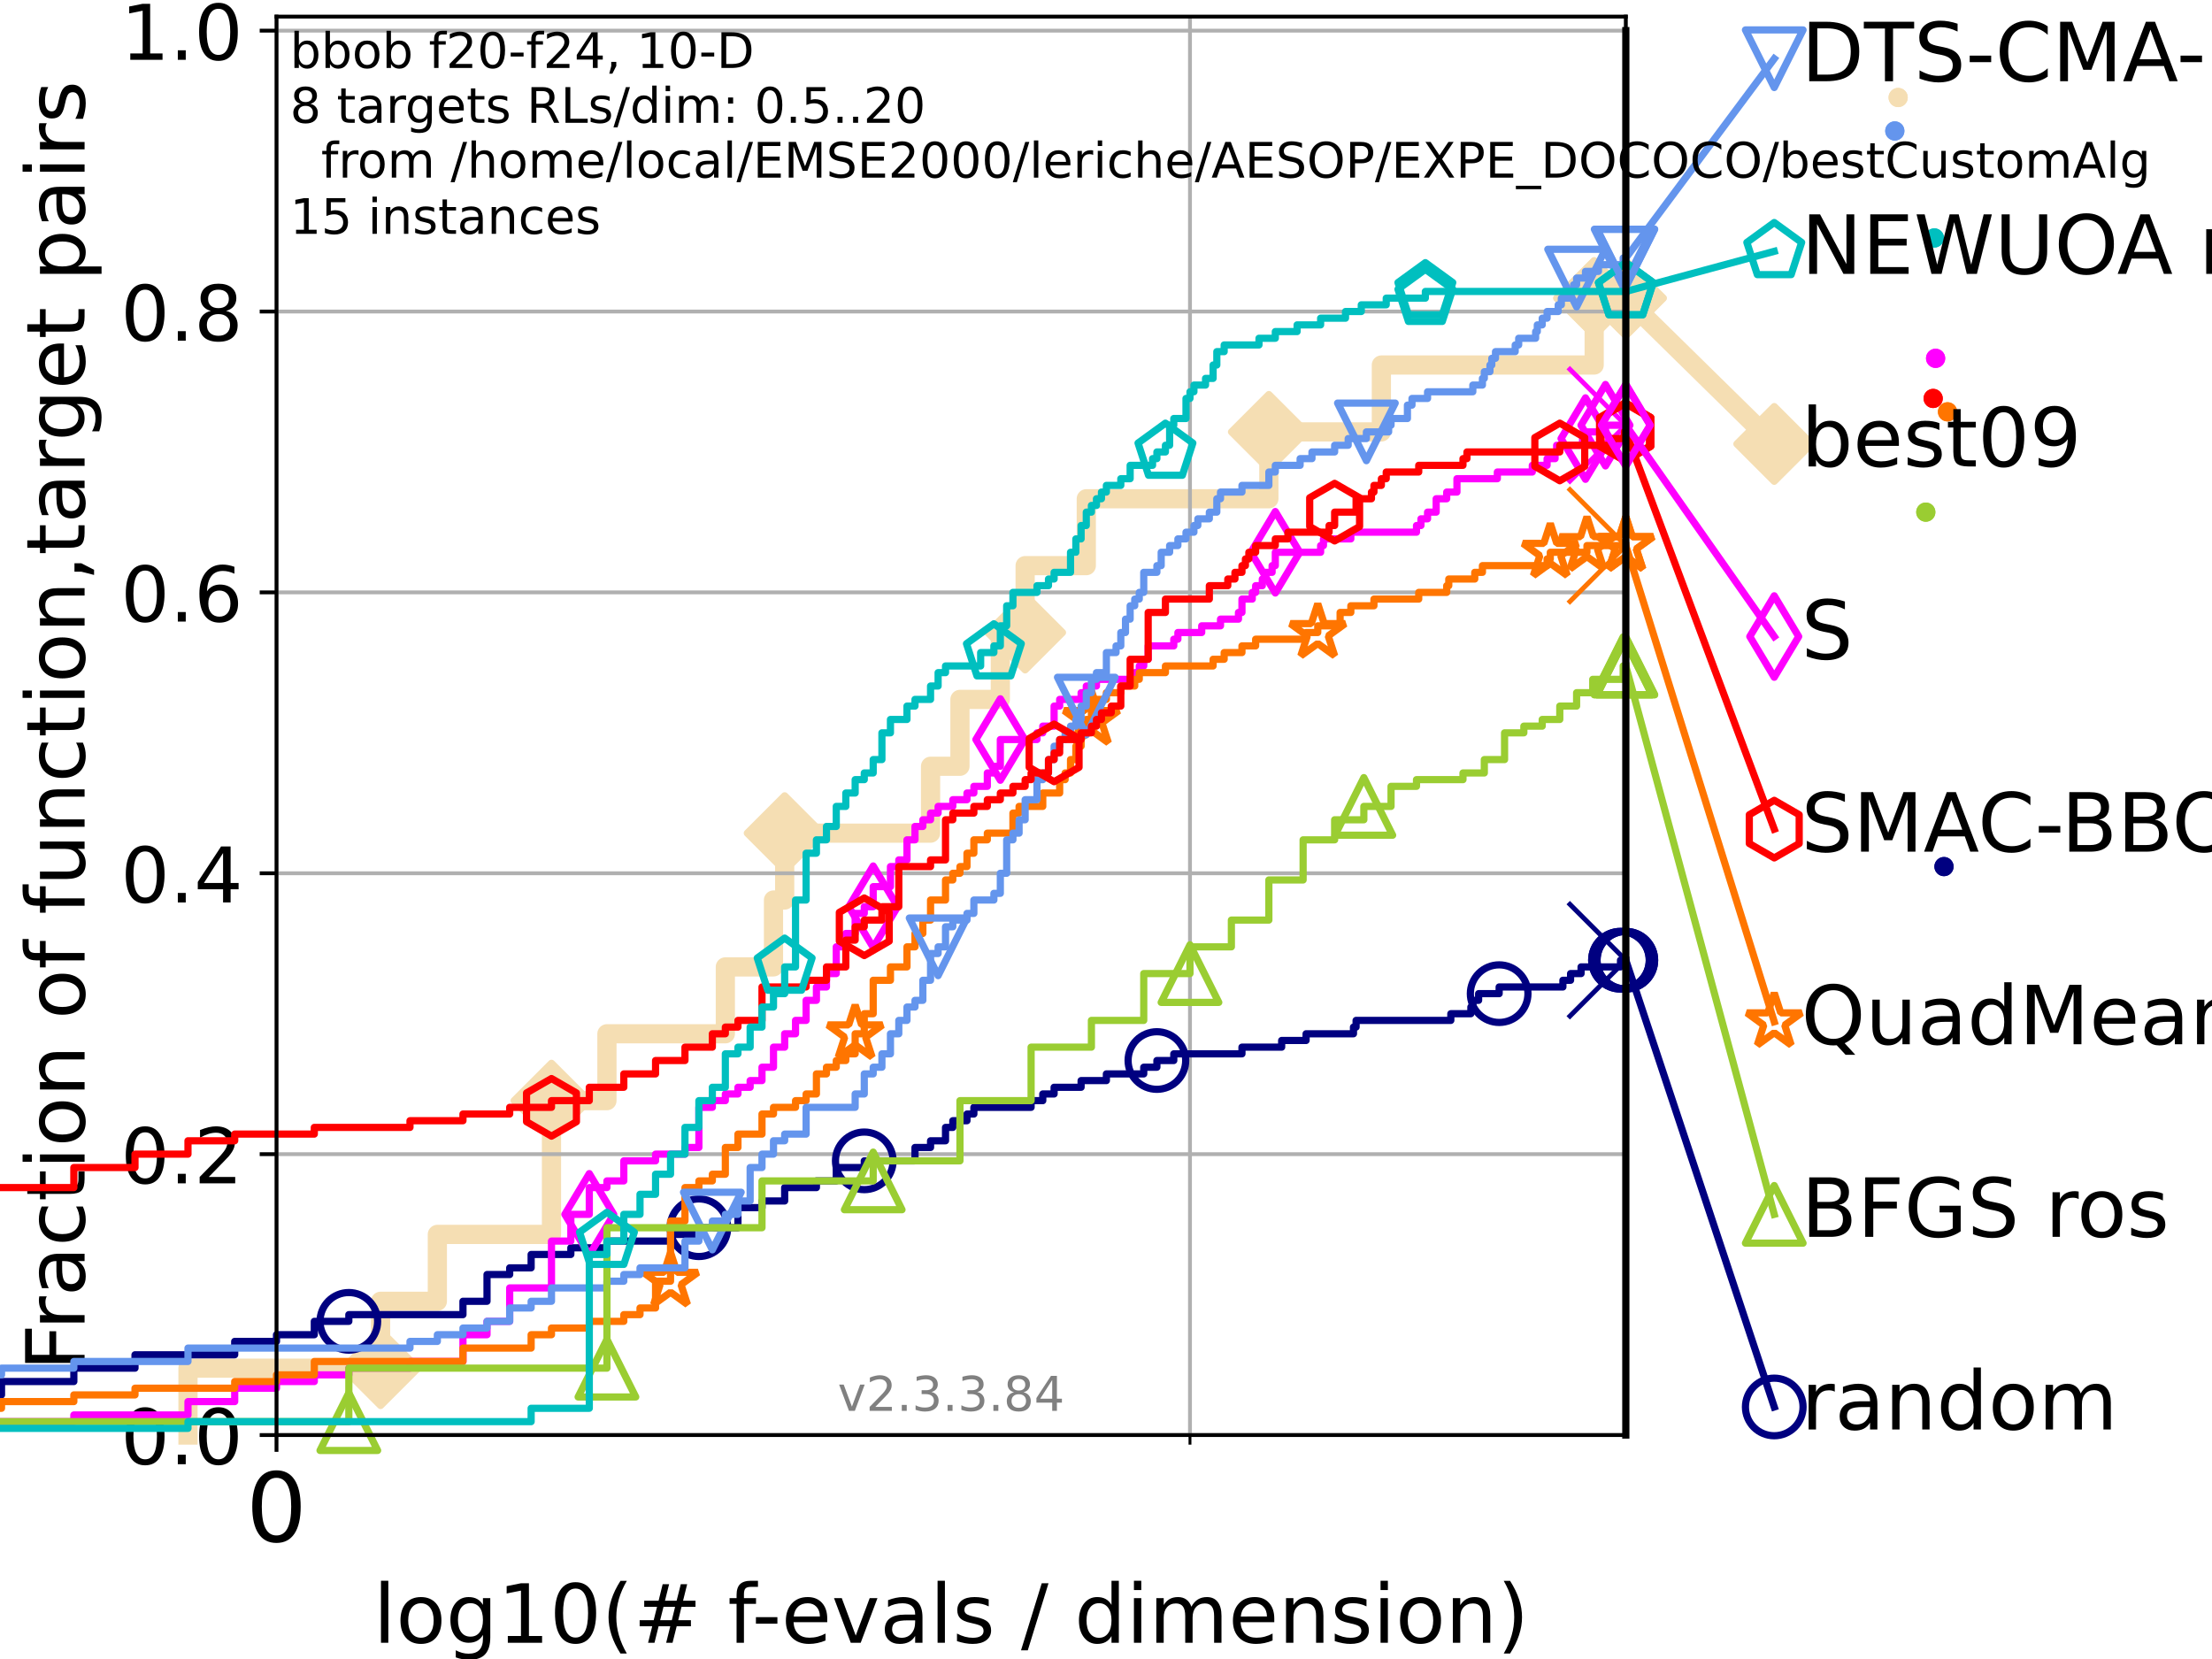 <?xml version="1.0" encoding="utf-8" standalone="no"?>
<!DOCTYPE svg PUBLIC "-//W3C//DTD SVG 1.1//EN"
  "http://www.w3.org/Graphics/SVG/1.1/DTD/svg11.dtd">
<!-- Created with matplotlib (https://matplotlib.org/) -->
<svg height="345.6pt" version="1.1" viewBox="0 0 460.8 345.6" width="460.8pt" xmlns="http://www.w3.org/2000/svg" xmlns:xlink="http://www.w3.org/1999/xlink">
 <defs>
  <style type="text/css">*{stroke-linecap:butt;stroke-linejoin:round;}</style>
 </defs>
 <g id="figure_1">
  <g id="patch_1">
   <path d="M 0 345.6 
L 460.8 345.6 
L 460.8 0 
L 0 0 
z
" style="fill:#ffffff;"/>
  </g>
  <g id="axes_1">
   <g id="patch_2">
    <path d="M 57.6 298.944 
L 338.688 298.944 
L 338.688 3.456 
L 57.6 3.456 
z
" style="fill:#ffffff;"/>
   </g>
   <g id="line2d_1">
    <path d="M 39.159 298.944 
L 39.159 285.012 
L 79.283 285.012 
L 79.283 271.081 
L 91.109 271.081 
L 91.109 257.149 
L 114.884 257.149 
L 114.884 229.286 
L 126.435 229.286 
L 126.435 215.355 
L 151.103 215.355 
L 151.103 201.423 
L 161.133 201.423 
L 161.133 187.492 
L 163.461 187.492 
L 163.461 173.56 
L 193.851 173.56 
L 193.851 159.629 
L 199.976 159.629 
L 199.976 145.697 
L 208.388 145.697 
L 208.388 131.765 
L 213.555 131.765 
L 213.555 117.834 
L 226.294 117.834 
L 226.294 103.902 
L 264.328 103.902 
L 264.328 89.971 
L 287.764 89.971 
L 287.764 76.039 
L 332.096 76.039 
L 332.096 62.108 
L 338.688 62.108 
" style="fill:none;stroke:#f5deb3;stroke-linecap:square;stroke-width:4;"/>
   </g>
   <g id="line2d_2">
    <defs>
     <path d="M -0 7.778 
L 7.778 0 
L 0 -7.778 
L -7.778 -0 
z
" id="m637e34f22a" style="stroke:#f5deb3;stroke-linejoin:miter;stroke-width:1.5;"/>
    </defs>
    <g>
     <use style="fill:#f5deb3;stroke:#f5deb3;stroke-linejoin:miter;stroke-width:1.5;" x="79.283" xlink:href="#m637e34f22a" y="285.012"/>
     <use style="fill:#f5deb3;stroke:#f5deb3;stroke-linejoin:miter;stroke-width:1.5;" x="114.884" xlink:href="#m637e34f22a" y="229.286"/>
     <use style="fill:#f5deb3;stroke:#f5deb3;stroke-linejoin:miter;stroke-width:1.5;" x="163.461" xlink:href="#m637e34f22a" y="173.56"/>
     <use style="fill:#f5deb3;stroke:#f5deb3;stroke-linejoin:miter;stroke-width:1.5;" x="213.555" xlink:href="#m637e34f22a" y="131.765"/>
     <use style="fill:#f5deb3;stroke:#f5deb3;stroke-linejoin:miter;stroke-width:1.5;" x="264.328" xlink:href="#m637e34f22a" y="89.971"/>
     <use style="fill:#f5deb3;stroke:#f5deb3;stroke-linejoin:miter;stroke-width:1.5;" x="332.096" xlink:href="#m637e34f22a" y="62.108"/>
     <use style="fill:#f5deb3;stroke:#f5deb3;stroke-linejoin:miter;stroke-width:1.5;" x="332.096" xlink:href="#m637e34f22a" y="62.108"/>
     <use style="fill:#f5deb3;stroke:#f5deb3;stroke-linejoin:miter;stroke-width:1.5;" x="338.688" xlink:href="#m637e34f22a" y="62.108"/>
    </g>
   </g>
   <g id="line2d_3">
    <path style="fill:none;stroke:#f5deb3;stroke-linecap:square;stroke-width:4;"/>
    <g/>
   </g>
   <g id="line2d_4">
    <path d="M 338.688 62.108 
L 369.608 92.479 
" style="fill:none;stroke:#f5deb3;stroke-linecap:square;stroke-width:4;"/>
    <g>
     <use style="fill:#f5deb3;stroke:#f5deb3;stroke-linejoin:miter;stroke-width:1.5;" x="338.688" xlink:href="#m637e34f22a" y="62.108"/>
     <use style="fill:#f5deb3;stroke:#f5deb3;stroke-linejoin:miter;stroke-width:1.5;" x="369.608" xlink:href="#m637e34f22a" y="92.479"/>
    </g>
   </g>
   <g id="matplotlib.axis_1">
    <g id="xtick_1">
     <g id="line2d_5">
      <path clip-path="url(#pc5b7d61fef)" d="M 57.6 298.944 
L 57.6 3.456 
" style="fill:none;stroke:#b0b0b0;stroke-linecap:square;stroke-width:0.8;"/>
     </g>
     <g id="line2d_6">
      <defs>
       <path d="M 0 0 
L 0 3.5 
" id="m998e9e285f" style="stroke:#000000;stroke-width:0.8;"/>
      </defs>
      <g>
       <use style="stroke:#000000;stroke-width:0.8;" x="57.6" xlink:href="#m998e9e285f" y="298.944"/>
      </g>
     </g>
     <g id="text_1">
      <!-- 0 -->
      <g transform="translate(51.237 321.141)scale(0.2 -0.2)">
       <defs>
        <path d="M 31.781 66.406 
Q 24.172 66.406 20.328 58.906 
Q 16.5 51.422 16.5 36.375 
Q 16.5 21.391 20.328 13.891 
Q 24.172 6.391 31.781 6.391 
Q 39.453 6.391 43.281 13.891 
Q 47.125 21.391 47.125 36.375 
Q 47.125 51.422 43.281 58.906 
Q 39.453 66.406 31.781 66.406 
z
M 31.781 74.219 
Q 44.047 74.219 50.516 64.516 
Q 56.984 54.828 56.984 36.375 
Q 56.984 17.969 50.516 8.266 
Q 44.047 -1.422 31.781 -1.422 
Q 19.531 -1.422 13.062 8.266 
Q 6.594 17.969 6.594 36.375 
Q 6.594 54.828 13.062 64.516 
Q 19.531 74.219 31.781 74.219 
z
" id="DejaVuSans-48"/>
       </defs>
       <use xlink:href="#DejaVuSans-48"/>
      </g>
     </g>
    </g>
    <g id="xtick_2">
     <g id="line2d_7">
      <path clip-path="url(#pc5b7d61fef)" d="M 247.894 298.944 
L 247.894 3.456 
" style="fill:none;stroke:#b0b0b0;stroke-linecap:square;stroke-width:0.8;"/>
     </g>
     <g id="line2d_8">
      <defs>
       <path d="M 0 0 
L 0 2 
" id="m82f8a4ae31" style="stroke:#000000;stroke-width:0.6;"/>
      </defs>
      <g>
       <use style="stroke:#000000;stroke-width:0.6;" x="247.894" xlink:href="#m82f8a4ae31" y="298.944"/>
      </g>
     </g>
    </g>
    <g id="text_2">
     <!-- log10(# f-evals / dimension) -->
     <g transform="translate(77.764 342.218)scale(0.17 -0.17)">
      <defs>
       <path d="M 9.422 75.984 
L 18.406 75.984 
L 18.406 0 
L 9.422 0 
z
" id="DejaVuSans-108"/>
       <path d="M 30.609 48.391 
Q 23.391 48.391 19.188 42.75 
Q 14.984 37.109 14.984 27.297 
Q 14.984 17.484 19.156 11.844 
Q 23.344 6.203 30.609 6.203 
Q 37.797 6.203 41.984 11.859 
Q 46.188 17.531 46.188 27.297 
Q 46.188 37.016 41.984 42.703 
Q 37.797 48.391 30.609 48.391 
z
M 30.609 56 
Q 42.328 56 49.016 48.375 
Q 55.719 40.766 55.719 27.297 
Q 55.719 13.875 49.016 6.219 
Q 42.328 -1.422 30.609 -1.422 
Q 18.844 -1.422 12.172 6.219 
Q 5.516 13.875 5.516 27.297 
Q 5.516 40.766 12.172 48.375 
Q 18.844 56 30.609 56 
z
" id="DejaVuSans-111"/>
       <path d="M 45.406 27.984 
Q 45.406 37.75 41.375 43.109 
Q 37.359 48.484 30.078 48.484 
Q 22.859 48.484 18.828 43.109 
Q 14.797 37.75 14.797 27.984 
Q 14.797 18.266 18.828 12.891 
Q 22.859 7.516 30.078 7.516 
Q 37.359 7.516 41.375 12.891 
Q 45.406 18.266 45.406 27.984 
z
M 54.391 6.781 
Q 54.391 -7.172 48.188 -13.984 
Q 42 -20.797 29.203 -20.797 
Q 24.469 -20.797 20.266 -20.094 
Q 16.062 -19.391 12.109 -17.922 
L 12.109 -9.188 
Q 16.062 -11.328 19.922 -12.344 
Q 23.781 -13.375 27.781 -13.375 
Q 36.625 -13.375 41.016 -8.766 
Q 45.406 -4.156 45.406 5.172 
L 45.406 9.625 
Q 42.625 4.781 38.281 2.391 
Q 33.938 0 27.875 0 
Q 17.828 0 11.672 7.656 
Q 5.516 15.328 5.516 27.984 
Q 5.516 40.672 11.672 48.328 
Q 17.828 56 27.875 56 
Q 33.938 56 38.281 53.609 
Q 42.625 51.219 45.406 46.391 
L 45.406 54.688 
L 54.391 54.688 
z
" id="DejaVuSans-103"/>
       <path d="M 12.406 8.297 
L 28.516 8.297 
L 28.516 63.922 
L 10.984 60.406 
L 10.984 69.391 
L 28.422 72.906 
L 38.281 72.906 
L 38.281 8.297 
L 54.391 8.297 
L 54.391 0 
L 12.406 0 
z
" id="DejaVuSans-49"/>
       <path d="M 31 75.875 
Q 24.469 64.656 21.281 53.656 
Q 18.109 42.672 18.109 31.391 
Q 18.109 20.125 21.312 9.062 
Q 24.516 -2 31 -13.188 
L 23.188 -13.188 
Q 15.875 -1.703 12.234 9.375 
Q 8.594 20.453 8.594 31.391 
Q 8.594 42.281 12.203 53.312 
Q 15.828 64.359 23.188 75.875 
z
" id="DejaVuSans-40"/>
       <path d="M 51.125 44 
L 36.922 44 
L 32.812 27.688 
L 47.125 27.688 
z
M 43.797 71.781 
L 38.719 51.516 
L 52.984 51.516 
L 58.109 71.781 
L 65.922 71.781 
L 60.891 51.516 
L 76.125 51.516 
L 76.125 44 
L 58.984 44 
L 54.984 27.688 
L 70.516 27.688 
L 70.516 20.219 
L 53.078 20.219 
L 48 0 
L 40.188 0 
L 45.219 20.219 
L 30.906 20.219 
L 25.875 0 
L 18.016 0 
L 23.094 20.219 
L 7.719 20.219 
L 7.719 27.688 
L 24.906 27.688 
L 29 44 
L 13.281 44 
L 13.281 51.516 
L 30.906 51.516 
L 35.891 71.781 
z
" id="DejaVuSans-35"/>
       <path id="DejaVuSans-32"/>
       <path d="M 37.109 75.984 
L 37.109 68.5 
L 28.516 68.5 
Q 23.688 68.5 21.797 66.547 
Q 19.922 64.594 19.922 59.516 
L 19.922 54.688 
L 34.719 54.688 
L 34.719 47.703 
L 19.922 47.703 
L 19.922 0 
L 10.891 0 
L 10.891 47.703 
L 2.297 47.703 
L 2.297 54.688 
L 10.891 54.688 
L 10.891 58.5 
Q 10.891 67.625 15.141 71.797 
Q 19.391 75.984 28.609 75.984 
z
" id="DejaVuSans-102"/>
       <path d="M 4.891 31.391 
L 31.203 31.391 
L 31.203 23.391 
L 4.891 23.391 
z
" id="DejaVuSans-45"/>
       <path d="M 56.203 29.594 
L 56.203 25.203 
L 14.891 25.203 
Q 15.484 15.922 20.484 11.062 
Q 25.484 6.203 34.422 6.203 
Q 39.594 6.203 44.453 7.469 
Q 49.312 8.734 54.109 11.281 
L 54.109 2.781 
Q 49.266 0.734 44.188 -0.344 
Q 39.109 -1.422 33.891 -1.422 
Q 20.797 -1.422 13.156 6.188 
Q 5.516 13.812 5.516 26.812 
Q 5.516 40.234 12.766 48.109 
Q 20.016 56 32.328 56 
Q 43.359 56 49.781 48.891 
Q 56.203 41.797 56.203 29.594 
z
M 47.219 32.234 
Q 47.125 39.594 43.094 43.984 
Q 39.062 48.391 32.422 48.391 
Q 24.906 48.391 20.391 44.141 
Q 15.875 39.891 15.188 32.172 
z
" id="DejaVuSans-101"/>
       <path d="M 2.984 54.688 
L 12.5 54.688 
L 29.594 8.797 
L 46.688 54.688 
L 56.203 54.688 
L 35.688 0 
L 23.484 0 
z
" id="DejaVuSans-118"/>
       <path d="M 34.281 27.484 
Q 23.391 27.484 19.188 25 
Q 14.984 22.516 14.984 16.5 
Q 14.984 11.719 18.141 8.906 
Q 21.297 6.109 26.703 6.109 
Q 34.188 6.109 38.703 11.406 
Q 43.219 16.703 43.219 25.484 
L 43.219 27.484 
z
M 52.203 31.203 
L 52.203 0 
L 43.219 0 
L 43.219 8.297 
Q 40.141 3.328 35.547 0.953 
Q 30.953 -1.422 24.312 -1.422 
Q 15.922 -1.422 10.953 3.297 
Q 6 8.016 6 15.922 
Q 6 25.141 12.172 29.828 
Q 18.359 34.516 30.609 34.516 
L 43.219 34.516 
L 43.219 35.406 
Q 43.219 41.609 39.141 45 
Q 35.062 48.391 27.688 48.391 
Q 23 48.391 18.547 47.266 
Q 14.109 46.141 10.016 43.891 
L 10.016 52.203 
Q 14.938 54.109 19.578 55.047 
Q 24.219 56 28.609 56 
Q 40.484 56 46.344 49.844 
Q 52.203 43.703 52.203 31.203 
z
" id="DejaVuSans-97"/>
       <path d="M 44.281 53.078 
L 44.281 44.578 
Q 40.484 46.531 36.375 47.5 
Q 32.281 48.484 27.875 48.484 
Q 21.188 48.484 17.844 46.438 
Q 14.5 44.391 14.5 40.281 
Q 14.5 37.156 16.891 35.375 
Q 19.281 33.594 26.516 31.984 
L 29.594 31.297 
Q 39.156 29.25 43.188 25.516 
Q 47.219 21.781 47.219 15.094 
Q 47.219 7.469 41.188 3.016 
Q 35.156 -1.422 24.609 -1.422 
Q 20.219 -1.422 15.453 -0.562 
Q 10.688 0.297 5.422 2 
L 5.422 11.281 
Q 10.406 8.688 15.234 7.391 
Q 20.062 6.109 24.812 6.109 
Q 31.156 6.109 34.562 8.281 
Q 37.984 10.453 37.984 14.406 
Q 37.984 18.062 35.516 20.016 
Q 33.062 21.969 24.703 23.781 
L 21.578 24.516 
Q 13.234 26.266 9.516 29.906 
Q 5.812 33.547 5.812 39.891 
Q 5.812 47.609 11.281 51.797 
Q 16.75 56 26.812 56 
Q 31.781 56 36.172 55.266 
Q 40.578 54.547 44.281 53.078 
z
" id="DejaVuSans-115"/>
       <path d="M 25.391 72.906 
L 33.688 72.906 
L 8.297 -9.281 
L 0 -9.281 
z
" id="DejaVuSans-47"/>
       <path d="M 45.406 46.391 
L 45.406 75.984 
L 54.391 75.984 
L 54.391 0 
L 45.406 0 
L 45.406 8.203 
Q 42.578 3.328 38.25 0.953 
Q 33.938 -1.422 27.875 -1.422 
Q 17.969 -1.422 11.734 6.484 
Q 5.516 14.406 5.516 27.297 
Q 5.516 40.188 11.734 48.094 
Q 17.969 56 27.875 56 
Q 33.938 56 38.25 53.625 
Q 42.578 51.266 45.406 46.391 
z
M 14.797 27.297 
Q 14.797 17.391 18.875 11.75 
Q 22.953 6.109 30.078 6.109 
Q 37.203 6.109 41.297 11.75 
Q 45.406 17.391 45.406 27.297 
Q 45.406 37.203 41.297 42.844 
Q 37.203 48.484 30.078 48.484 
Q 22.953 48.484 18.875 42.844 
Q 14.797 37.203 14.797 27.297 
z
" id="DejaVuSans-100"/>
       <path d="M 9.422 54.688 
L 18.406 54.688 
L 18.406 0 
L 9.422 0 
z
M 9.422 75.984 
L 18.406 75.984 
L 18.406 64.594 
L 9.422 64.594 
z
" id="DejaVuSans-105"/>
       <path d="M 52 44.188 
Q 55.375 50.25 60.062 53.125 
Q 64.75 56 71.094 56 
Q 79.641 56 84.281 50.016 
Q 88.922 44.047 88.922 33.016 
L 88.922 0 
L 79.891 0 
L 79.891 32.719 
Q 79.891 40.578 77.094 44.375 
Q 74.312 48.188 68.609 48.188 
Q 61.625 48.188 57.562 43.547 
Q 53.516 38.922 53.516 30.906 
L 53.516 0 
L 44.484 0 
L 44.484 32.719 
Q 44.484 40.625 41.703 44.406 
Q 38.922 48.188 33.109 48.188 
Q 26.219 48.188 22.156 43.531 
Q 18.109 38.875 18.109 30.906 
L 18.109 0 
L 9.078 0 
L 9.078 54.688 
L 18.109 54.688 
L 18.109 46.188 
Q 21.188 51.219 25.484 53.609 
Q 29.781 56 35.688 56 
Q 41.656 56 45.828 52.969 
Q 50 49.953 52 44.188 
z
" id="DejaVuSans-109"/>
       <path d="M 54.891 33.016 
L 54.891 0 
L 45.906 0 
L 45.906 32.719 
Q 45.906 40.484 42.875 44.328 
Q 39.844 48.188 33.797 48.188 
Q 26.516 48.188 22.312 43.547 
Q 18.109 38.922 18.109 30.906 
L 18.109 0 
L 9.078 0 
L 9.078 54.688 
L 18.109 54.688 
L 18.109 46.188 
Q 21.344 51.125 25.703 53.562 
Q 30.078 56 35.797 56 
Q 45.219 56 50.047 50.172 
Q 54.891 44.344 54.891 33.016 
z
" id="DejaVuSans-110"/>
       <path d="M 8.016 75.875 
L 15.828 75.875 
Q 23.141 64.359 26.781 53.312 
Q 30.422 42.281 30.422 31.391 
Q 30.422 20.453 26.781 9.375 
Q 23.141 -1.703 15.828 -13.188 
L 8.016 -13.188 
Q 14.5 -2 17.703 9.062 
Q 20.906 20.125 20.906 31.391 
Q 20.906 42.672 17.703 53.656 
Q 14.5 64.656 8.016 75.875 
z
" id="DejaVuSans-41"/>
      </defs>
      <use xlink:href="#DejaVuSans-108"/>
      <use x="27.783" xlink:href="#DejaVuSans-111"/>
      <use x="88.965" xlink:href="#DejaVuSans-103"/>
      <use x="152.441" xlink:href="#DejaVuSans-49"/>
      <use x="216.064" xlink:href="#DejaVuSans-48"/>
      <use x="279.688" xlink:href="#DejaVuSans-40"/>
      <use x="318.701" xlink:href="#DejaVuSans-35"/>
      <use x="402.49" xlink:href="#DejaVuSans-32"/>
      <use x="434.277" xlink:href="#DejaVuSans-102"/>
      <use x="463.982" xlink:href="#DejaVuSans-45"/>
      <use x="500.066" xlink:href="#DejaVuSans-101"/>
      <use x="561.59" xlink:href="#DejaVuSans-118"/>
      <use x="620.77" xlink:href="#DejaVuSans-97"/>
      <use x="682.049" xlink:href="#DejaVuSans-108"/>
      <use x="709.832" xlink:href="#DejaVuSans-115"/>
      <use x="761.932" xlink:href="#DejaVuSans-32"/>
      <use x="793.719" xlink:href="#DejaVuSans-47"/>
      <use x="827.41" xlink:href="#DejaVuSans-32"/>
      <use x="859.197" xlink:href="#DejaVuSans-100"/>
      <use x="922.674" xlink:href="#DejaVuSans-105"/>
      <use x="950.457" xlink:href="#DejaVuSans-109"/>
      <use x="1047.869" xlink:href="#DejaVuSans-101"/>
      <use x="1109.393" xlink:href="#DejaVuSans-110"/>
      <use x="1172.771" xlink:href="#DejaVuSans-115"/>
      <use x="1224.871" xlink:href="#DejaVuSans-105"/>
      <use x="1252.654" xlink:href="#DejaVuSans-111"/>
      <use x="1313.836" xlink:href="#DejaVuSans-110"/>
      <use x="1377.215" xlink:href="#DejaVuSans-41"/>
     </g>
    </g>
   </g>
   <g id="matplotlib.axis_2">
    <g id="ytick_1">
     <g id="line2d_9">
      <path clip-path="url(#pc5b7d61fef)" d="M 57.6 298.944 
L 338.688 298.944 
" style="fill:none;stroke:#b0b0b0;stroke-linecap:square;stroke-width:0.8;"/>
     </g>
     <g id="line2d_10">
      <defs>
       <path d="M 0 0 
L -3.5 0 
" id="m215f1823f9" style="stroke:#000000;stroke-width:0.8;"/>
      </defs>
      <g>
       <use style="stroke:#000000;stroke-width:0.8;" x="57.6" xlink:href="#m215f1823f9" y="298.944"/>
      </g>
     </g>
     <g id="text_3">
      <!-- 0.0 -->
      <g transform="translate(25.155 305.023)scale(0.16 -0.16)">
       <defs>
        <path d="M 10.688 12.406 
L 21 12.406 
L 21 0 
L 10.688 0 
z
" id="DejaVuSans-46"/>
       </defs>
       <use xlink:href="#DejaVuSans-48"/>
       <use x="63.623" xlink:href="#DejaVuSans-46"/>
       <use x="95.41" xlink:href="#DejaVuSans-48"/>
      </g>
     </g>
    </g>
    <g id="ytick_2">
     <g id="line2d_11">
      <path clip-path="url(#pc5b7d61fef)" d="M 57.6 240.432 
L 338.688 240.432 
" style="fill:none;stroke:#b0b0b0;stroke-linecap:square;stroke-width:0.8;"/>
     </g>
     <g id="line2d_12">
      <g>
       <use style="stroke:#000000;stroke-width:0.8;" x="57.6" xlink:href="#m215f1823f9" y="240.432"/>
      </g>
     </g>
     <g id="text_4">
      <!-- 0.2 -->
      <g transform="translate(25.155 246.51)scale(0.16 -0.16)">
       <defs>
        <path d="M 19.188 8.297 
L 53.609 8.297 
L 53.609 0 
L 7.328 0 
L 7.328 8.297 
Q 12.938 14.109 22.625 23.891 
Q 32.328 33.688 34.812 36.531 
Q 39.547 41.844 41.422 45.531 
Q 43.312 49.219 43.312 52.781 
Q 43.312 58.594 39.234 62.25 
Q 35.156 65.922 28.609 65.922 
Q 23.969 65.922 18.812 64.312 
Q 13.672 62.703 7.812 59.422 
L 7.812 69.391 
Q 13.766 71.781 18.938 73 
Q 24.125 74.219 28.422 74.219 
Q 39.75 74.219 46.484 68.547 
Q 53.219 62.891 53.219 53.422 
Q 53.219 48.922 51.531 44.891 
Q 49.859 40.875 45.406 35.406 
Q 44.188 33.984 37.641 27.219 
Q 31.109 20.453 19.188 8.297 
z
" id="DejaVuSans-50"/>
       </defs>
       <use xlink:href="#DejaVuSans-48"/>
       <use x="63.623" xlink:href="#DejaVuSans-46"/>
       <use x="95.41" xlink:href="#DejaVuSans-50"/>
      </g>
     </g>
    </g>
    <g id="ytick_3">
     <g id="line2d_13">
      <path clip-path="url(#pc5b7d61fef)" d="M 57.6 181.919 
L 338.688 181.919 
" style="fill:none;stroke:#b0b0b0;stroke-linecap:square;stroke-width:0.8;"/>
     </g>
     <g id="line2d_14">
      <g>
       <use style="stroke:#000000;stroke-width:0.8;" x="57.6" xlink:href="#m215f1823f9" y="181.919"/>
      </g>
     </g>
     <g id="text_5">
      <!-- 0.4 -->
      <g transform="translate(25.155 187.998)scale(0.16 -0.16)">
       <defs>
        <path d="M 37.797 64.312 
L 12.891 25.391 
L 37.797 25.391 
z
M 35.203 72.906 
L 47.609 72.906 
L 47.609 25.391 
L 58.016 25.391 
L 58.016 17.188 
L 47.609 17.188 
L 47.609 0 
L 37.797 0 
L 37.797 17.188 
L 4.891 17.188 
L 4.891 26.703 
z
" id="DejaVuSans-52"/>
       </defs>
       <use xlink:href="#DejaVuSans-48"/>
       <use x="63.623" xlink:href="#DejaVuSans-46"/>
       <use x="95.41" xlink:href="#DejaVuSans-52"/>
      </g>
     </g>
    </g>
    <g id="ytick_4">
     <g id="line2d_15">
      <path clip-path="url(#pc5b7d61fef)" d="M 57.6 123.407 
L 338.688 123.407 
" style="fill:none;stroke:#b0b0b0;stroke-linecap:square;stroke-width:0.8;"/>
     </g>
     <g id="line2d_16">
      <g>
       <use style="stroke:#000000;stroke-width:0.8;" x="57.6" xlink:href="#m215f1823f9" y="123.407"/>
      </g>
     </g>
     <g id="text_6">
      <!-- 0.6 -->
      <g transform="translate(25.155 129.485)scale(0.16 -0.16)">
       <defs>
        <path d="M 33.016 40.375 
Q 26.375 40.375 22.484 35.828 
Q 18.609 31.297 18.609 23.391 
Q 18.609 15.531 22.484 10.953 
Q 26.375 6.391 33.016 6.391 
Q 39.656 6.391 43.531 10.953 
Q 47.406 15.531 47.406 23.391 
Q 47.406 31.297 43.531 35.828 
Q 39.656 40.375 33.016 40.375 
z
M 52.594 71.297 
L 52.594 62.312 
Q 48.875 64.062 45.094 64.984 
Q 41.312 65.922 37.594 65.922 
Q 27.828 65.922 22.672 59.328 
Q 17.531 52.734 16.797 39.406 
Q 19.672 43.656 24.016 45.922 
Q 28.375 48.188 33.594 48.188 
Q 44.578 48.188 50.953 41.516 
Q 57.328 34.859 57.328 23.391 
Q 57.328 12.156 50.688 5.359 
Q 44.047 -1.422 33.016 -1.422 
Q 20.359 -1.422 13.672 8.266 
Q 6.984 17.969 6.984 36.375 
Q 6.984 53.656 15.188 63.938 
Q 23.391 74.219 37.203 74.219 
Q 40.922 74.219 44.703 73.484 
Q 48.484 72.75 52.594 71.297 
z
" id="DejaVuSans-54"/>
       </defs>
       <use xlink:href="#DejaVuSans-48"/>
       <use x="63.623" xlink:href="#DejaVuSans-46"/>
       <use x="95.41" xlink:href="#DejaVuSans-54"/>
      </g>
     </g>
    </g>
    <g id="ytick_5">
     <g id="line2d_17">
      <path clip-path="url(#pc5b7d61fef)" d="M 57.6 64.894 
L 338.688 64.894 
" style="fill:none;stroke:#b0b0b0;stroke-linecap:square;stroke-width:0.8;"/>
     </g>
     <g id="line2d_18">
      <g>
       <use style="stroke:#000000;stroke-width:0.8;" x="57.6" xlink:href="#m215f1823f9" y="64.894"/>
      </g>
     </g>
     <g id="text_7">
      <!-- 0.8 -->
      <g transform="translate(25.155 70.973)scale(0.16 -0.16)">
       <defs>
        <path d="M 31.781 34.625 
Q 24.75 34.625 20.719 30.859 
Q 16.703 27.094 16.703 20.516 
Q 16.703 13.922 20.719 10.156 
Q 24.75 6.391 31.781 6.391 
Q 38.812 6.391 42.859 10.172 
Q 46.922 13.969 46.922 20.516 
Q 46.922 27.094 42.891 30.859 
Q 38.875 34.625 31.781 34.625 
z
M 21.922 38.812 
Q 15.578 40.375 12.031 44.719 
Q 8.5 49.078 8.5 55.328 
Q 8.5 64.062 14.719 69.141 
Q 20.953 74.219 31.781 74.219 
Q 42.672 74.219 48.875 69.141 
Q 55.078 64.062 55.078 55.328 
Q 55.078 49.078 51.531 44.719 
Q 48 40.375 41.703 38.812 
Q 48.828 37.156 52.797 32.312 
Q 56.781 27.484 56.781 20.516 
Q 56.781 9.906 50.312 4.234 
Q 43.844 -1.422 31.781 -1.422 
Q 19.734 -1.422 13.25 4.234 
Q 6.781 9.906 6.781 20.516 
Q 6.781 27.484 10.781 32.312 
Q 14.797 37.156 21.922 38.812 
z
M 18.312 54.391 
Q 18.312 48.734 21.844 45.562 
Q 25.391 42.391 31.781 42.391 
Q 38.141 42.391 41.719 45.562 
Q 45.312 48.734 45.312 54.391 
Q 45.312 60.062 41.719 63.234 
Q 38.141 66.406 31.781 66.406 
Q 25.391 66.406 21.844 63.234 
Q 18.312 60.062 18.312 54.391 
z
" id="DejaVuSans-56"/>
       </defs>
       <use xlink:href="#DejaVuSans-48"/>
       <use x="63.623" xlink:href="#DejaVuSans-46"/>
       <use x="95.41" xlink:href="#DejaVuSans-56"/>
      </g>
     </g>
    </g>
    <g id="ytick_6">
     <g id="line2d_19">
      <path clip-path="url(#pc5b7d61fef)" d="M 57.6 6.382 
L 338.688 6.382 
" style="fill:none;stroke:#b0b0b0;stroke-linecap:square;stroke-width:0.8;"/>
     </g>
     <g id="line2d_20">
      <g>
       <use style="stroke:#000000;stroke-width:0.8;" x="57.6" xlink:href="#m215f1823f9" y="6.382"/>
      </g>
     </g>
     <g id="text_8">
      <!-- 1.0 -->
      <g transform="translate(25.155 12.46)scale(0.16 -0.16)">
       <use xlink:href="#DejaVuSans-49"/>
       <use x="63.623" xlink:href="#DejaVuSans-46"/>
       <use x="95.41" xlink:href="#DejaVuSans-48"/>
      </g>
     </g>
    </g>
    <g id="text_9">
     <!-- Fraction of function,target pairs -->
     <g transform="translate(17.62 285.585)rotate(-90)scale(0.17 -0.17)">
      <defs>
       <path d="M 9.812 72.906 
L 51.703 72.906 
L 51.703 64.594 
L 19.672 64.594 
L 19.672 43.109 
L 48.578 43.109 
L 48.578 34.812 
L 19.672 34.812 
L 19.672 0 
L 9.812 0 
z
" id="DejaVuSans-70"/>
       <path d="M 41.109 46.297 
Q 39.594 47.172 37.812 47.578 
Q 36.031 48 33.891 48 
Q 26.266 48 22.188 43.047 
Q 18.109 38.094 18.109 28.812 
L 18.109 0 
L 9.078 0 
L 9.078 54.688 
L 18.109 54.688 
L 18.109 46.188 
Q 20.953 51.172 25.484 53.578 
Q 30.031 56 36.531 56 
Q 37.453 56 38.578 55.875 
Q 39.703 55.766 41.062 55.516 
z
" id="DejaVuSans-114"/>
       <path d="M 48.781 52.594 
L 48.781 44.188 
Q 44.969 46.297 41.141 47.344 
Q 37.312 48.391 33.406 48.391 
Q 24.656 48.391 19.812 42.844 
Q 14.984 37.312 14.984 27.297 
Q 14.984 17.281 19.812 11.734 
Q 24.656 6.203 33.406 6.203 
Q 37.312 6.203 41.141 7.25 
Q 44.969 8.297 48.781 10.406 
L 48.781 2.094 
Q 45.016 0.344 40.984 -0.531 
Q 36.969 -1.422 32.422 -1.422 
Q 20.062 -1.422 12.781 6.344 
Q 5.516 14.109 5.516 27.297 
Q 5.516 40.672 12.859 48.328 
Q 20.219 56 33.016 56 
Q 37.156 56 41.109 55.141 
Q 45.062 54.297 48.781 52.594 
z
" id="DejaVuSans-99"/>
       <path d="M 18.312 70.219 
L 18.312 54.688 
L 36.812 54.688 
L 36.812 47.703 
L 18.312 47.703 
L 18.312 18.016 
Q 18.312 11.328 20.141 9.422 
Q 21.969 7.516 27.594 7.516 
L 36.812 7.516 
L 36.812 0 
L 27.594 0 
Q 17.188 0 13.234 3.875 
Q 9.281 7.766 9.281 18.016 
L 9.281 47.703 
L 2.688 47.703 
L 2.688 54.688 
L 9.281 54.688 
L 9.281 70.219 
z
" id="DejaVuSans-116"/>
       <path d="M 8.5 21.578 
L 8.5 54.688 
L 17.484 54.688 
L 17.484 21.922 
Q 17.484 14.156 20.5 10.266 
Q 23.531 6.391 29.594 6.391 
Q 36.859 6.391 41.078 11.031 
Q 45.312 15.672 45.312 23.688 
L 45.312 54.688 
L 54.297 54.688 
L 54.297 0 
L 45.312 0 
L 45.312 8.406 
Q 42.047 3.422 37.719 1 
Q 33.406 -1.422 27.688 -1.422 
Q 18.266 -1.422 13.375 4.438 
Q 8.5 10.297 8.5 21.578 
z
M 31.109 56 
z
" id="DejaVuSans-117"/>
       <path d="M 11.719 12.406 
L 22.016 12.406 
L 22.016 4 
L 14.016 -11.625 
L 7.719 -11.625 
L 11.719 4 
z
" id="DejaVuSans-44"/>
       <path d="M 18.109 8.203 
L 18.109 -20.797 
L 9.078 -20.797 
L 9.078 54.688 
L 18.109 54.688 
L 18.109 46.391 
Q 20.953 51.266 25.266 53.625 
Q 29.594 56 35.594 56 
Q 45.562 56 51.781 48.094 
Q 58.016 40.188 58.016 27.297 
Q 58.016 14.406 51.781 6.484 
Q 45.562 -1.422 35.594 -1.422 
Q 29.594 -1.422 25.266 0.953 
Q 20.953 3.328 18.109 8.203 
z
M 48.688 27.297 
Q 48.688 37.203 44.609 42.844 
Q 40.531 48.484 33.406 48.484 
Q 26.266 48.484 22.188 42.844 
Q 18.109 37.203 18.109 27.297 
Q 18.109 17.391 22.188 11.75 
Q 26.266 6.109 33.406 6.109 
Q 40.531 6.109 44.609 11.75 
Q 48.688 17.391 48.688 27.297 
z
" id="DejaVuSans-112"/>
      </defs>
      <use xlink:href="#DejaVuSans-70"/>
      <use x="50.27" xlink:href="#DejaVuSans-114"/>
      <use x="91.383" xlink:href="#DejaVuSans-97"/>
      <use x="152.662" xlink:href="#DejaVuSans-99"/>
      <use x="207.643" xlink:href="#DejaVuSans-116"/>
      <use x="246.852" xlink:href="#DejaVuSans-105"/>
      <use x="274.635" xlink:href="#DejaVuSans-111"/>
      <use x="335.816" xlink:href="#DejaVuSans-110"/>
      <use x="399.195" xlink:href="#DejaVuSans-32"/>
      <use x="430.982" xlink:href="#DejaVuSans-111"/>
      <use x="492.164" xlink:href="#DejaVuSans-102"/>
      <use x="527.369" xlink:href="#DejaVuSans-32"/>
      <use x="559.156" xlink:href="#DejaVuSans-102"/>
      <use x="594.361" xlink:href="#DejaVuSans-117"/>
      <use x="657.74" xlink:href="#DejaVuSans-110"/>
      <use x="721.119" xlink:href="#DejaVuSans-99"/>
      <use x="776.1" xlink:href="#DejaVuSans-116"/>
      <use x="815.309" xlink:href="#DejaVuSans-105"/>
      <use x="843.092" xlink:href="#DejaVuSans-111"/>
      <use x="904.273" xlink:href="#DejaVuSans-110"/>
      <use x="967.652" xlink:href="#DejaVuSans-44"/>
      <use x="999.439" xlink:href="#DejaVuSans-116"/>
      <use x="1038.648" xlink:href="#DejaVuSans-97"/>
      <use x="1099.928" xlink:href="#DejaVuSans-114"/>
      <use x="1139.291" xlink:href="#DejaVuSans-103"/>
      <use x="1202.768" xlink:href="#DejaVuSans-101"/>
      <use x="1264.291" xlink:href="#DejaVuSans-116"/>
      <use x="1303.5" xlink:href="#DejaVuSans-32"/>
      <use x="1335.287" xlink:href="#DejaVuSans-112"/>
      <use x="1398.764" xlink:href="#DejaVuSans-97"/>
      <use x="1460.043" xlink:href="#DejaVuSans-105"/>
      <use x="1487.826" xlink:href="#DejaVuSans-114"/>
      <use x="1528.939" xlink:href="#DejaVuSans-115"/>
     </g>
    </g>
   </g>
   <g id="line2d_21">
    <defs>
     <path d="M 0 1.5 
C 0.398 1.5 0.779 1.342 1.061 1.061 
C 1.342 0.779 1.5 0.398 1.5 0 
C 1.5 -0.398 1.342 -0.779 1.061 -1.061 
C 0.779 -1.342 0.398 -1.5 0 -1.5 
C -0.398 -1.5 -0.779 -1.342 -1.061 -1.061 
C -1.342 -0.779 -1.5 -0.398 -1.5 0 
C -1.5 0.398 -1.342 0.779 -1.061 1.061 
C -0.779 1.342 -0.398 1.5 0 1.5 
z
" id="me25889ba10" style="stroke:#f5deb3;"/>
    </defs>
    <g>
     <use style="fill:#f5deb3;stroke:#f5deb3;" x="395.42" xlink:href="#me25889ba10" y="20.313"/>
     <use style="fill:#f5deb3;stroke:#f5deb3;" x="395.42" xlink:href="#me25889ba10" y="20.313"/>
    </g>
   </g>
   <g id="line2d_22">
    <defs>
     <path d="M 0 1.5 
C 0.398 1.5 0.779 1.342 1.061 1.061 
C 1.342 0.779 1.5 0.398 1.5 0 
C 1.5 -0.398 1.342 -0.779 1.061 -1.061 
C 0.779 -1.342 0.398 -1.5 0 -1.5 
C -0.398 -1.5 -0.779 -1.342 -1.061 -1.061 
C -1.342 -0.779 -1.5 -0.398 -1.5 0 
C -1.5 0.398 -1.342 0.779 -1.061 1.061 
C -0.779 1.342 -0.398 1.5 0 1.5 
z
" id="m1c1672c404" style="stroke:#000080;"/>
    </defs>
    <g>
     <use style="fill:#000080;stroke:#000080;" x="404.968" xlink:href="#m1c1672c404" y="180.526"/>
     <use style="fill:#000080;stroke:#000080;" x="404.968" xlink:href="#m1c1672c404" y="180.526"/>
    </g>
   </g>
   <g id="line2d_23">
    <path d="M -1 290.585 
L 0.316 290.585 
L 0.316 287.799 
L 15.383 287.799 
L 15.383 285.012 
L 28.123 285.012 
L 28.123 282.226 
L 48.893 282.226 
L 48.893 279.44 
L 57.6 279.44 
L 57.6 278.047 
L 65.477 278.047 
L 65.477 275.26 
L 72.668 275.26 
L 72.668 273.867 
L 96.443 273.867 
L 96.443 271.081 
L 101.453 271.081 
L 101.453 265.508 
L 106.177 265.508 
L 106.177 264.115 
L 110.645 264.115 
L 110.645 261.329 
L 118.917 261.329 
L 118.917 259.936 
L 126.435 259.936 
L 126.435 258.543 
L 139.686 258.543 
L 139.686 257.149 
L 145.592 257.149 
L 145.592 255.756 
L 153.727 255.756 
L 153.727 251.577 
L 158.737 251.577 
L 158.737 250.184 
L 163.461 250.184 
L 163.461 247.397 
L 170.076 247.397 
L 170.076 246.004 
L 174.209 246.004 
L 174.209 243.218 
L 180.045 243.218 
L 180.045 241.825 
L 190.61 241.825 
L 190.61 239.038 
L 193.851 239.038 
L 193.851 237.645 
L 196.97 237.645 
L 196.97 234.859 
L 198.487 234.859 
L 198.487 233.466 
L 201.439 233.466 
L 201.439 232.073 
L 202.876 232.073 
L 202.876 230.679 
L 214.797 230.679 
L 214.797 229.286 
L 217.228 229.286 
L 217.228 227.893 
L 219.59 227.893 
L 219.59 226.5 
L 225.214 226.5 
L 225.214 225.107 
L 230.48 225.107 
L 230.48 223.714 
L 238.264 223.714 
L 238.264 222.321 
L 241.003 222.321 
L 241.003 220.927 
L 244.521 220.927 
L 244.521 219.534 
L 258.723 219.534 
L 258.723 218.141 
L 266.994 218.141 
L 266.994 216.748 
L 272.082 216.748 
L 272.082 215.355 
L 281.953 215.355 
L 281.953 213.962 
L 282.498 213.962 
L 282.498 212.568 
L 302.234 212.568 
L 302.234 211.175 
L 306.409 211.175 
L 306.409 209.782 
L 306.815 209.782 
L 306.815 208.389 
L 308.022 208.389 
L 308.022 206.996 
L 312.301 206.996 
L 312.301 205.603 
L 325.58 205.603 
L 325.58 204.21 
L 327.179 204.21 
L 327.179 202.816 
L 329.366 202.816 
L 329.366 201.423 
L 337.579 201.423 
L 337.579 200.03 
L 338.688 200.03 
" style="fill:none;stroke:#000080;stroke-linecap:square;stroke-width:1.5;"/>
   </g>
   <g id="line2d_24">
    <defs>
     <path d="M 0 6 
C 1.591 6 3.117 5.368 4.243 4.243 
C 5.368 3.117 6 1.591 6 0 
C 6 -1.591 5.368 -3.117 4.243 -4.243 
C 3.117 -5.368 1.591 -6 0 -6 
C -1.591 -6 -3.117 -5.368 -4.243 -4.243 
C -5.368 -3.117 -6 -1.591 -6 0 
C -6 1.591 -5.368 3.117 -4.243 4.243 
C -3.117 5.368 -1.591 6 0 6 
z
" id="mf6d5d29cad" style="stroke:#000080;stroke-width:1.5;"/>
    </defs>
    <g>
     <use style="fill-opacity:0;stroke:#000080;stroke-width:1.5;" x="72.668" xlink:href="#mf6d5d29cad" y="275.26"/>
     <use style="fill-opacity:0;stroke:#000080;stroke-width:1.5;" x="145.592" xlink:href="#mf6d5d29cad" y="255.756"/>
     <use style="fill-opacity:0;stroke:#000080;stroke-width:1.5;" x="180.045" xlink:href="#mf6d5d29cad" y="241.825"/>
     <use style="fill-opacity:0;stroke:#000080;stroke-width:1.5;" x="241.003" xlink:href="#mf6d5d29cad" y="220.927"/>
     <use style="fill-opacity:0;stroke:#000080;stroke-width:1.5;" x="312.301" xlink:href="#mf6d5d29cad" y="206.996"/>
     <use style="fill-opacity:0;stroke:#000080;stroke-width:1.5;" x="337.579" xlink:href="#mf6d5d29cad" y="200.03"/>
     <use style="fill-opacity:0;stroke:#000080;stroke-width:1.5;" x="337.579" xlink:href="#mf6d5d29cad" y="200.03"/>
     <use style="fill-opacity:0;stroke:#000080;stroke-width:1.5;" x="338.688" xlink:href="#mf6d5d29cad" y="200.03"/>
    </g>
   </g>
   <g id="line2d_25">
    <path style="fill:none;stroke:#000080;stroke-linecap:square;stroke-width:1.5;"/>
    <g/>
   </g>
   <g id="line2d_26">
    <path clip-path="url(#pc5b7d61fef)" d="M 338.688 200.03 
" style="fill:none;stroke:#000080;stroke-linecap:square;stroke-width:1.5;"/>
    <defs>
     <path d="M -12 12 
L 12 -12 
M -12 -12 
L 12 12 
" id="ma7f4443d08" style="stroke:#000080;"/>
    </defs>
    <g clip-path="url(#pc5b7d61fef)">
     <use style="fill:#000080;stroke:#000080;" x="338.688" xlink:href="#ma7f4443d08" y="200.03"/>
    </g>
   </g>
   <g id="line2d_27">
    <defs>
     <path d="M 0 1.5 
C 0.398 1.5 0.779 1.342 1.061 1.061 
C 1.342 0.779 1.5 0.398 1.5 0 
C 1.5 -0.398 1.342 -0.779 1.061 -1.061 
C 0.779 -1.342 0.398 -1.5 0 -1.5 
C -0.398 -1.5 -0.779 -1.342 -1.061 -1.061 
C -1.342 -0.779 -1.5 -0.398 -1.5 0 
C -1.5 0.398 -1.342 0.779 -1.061 1.061 
C -0.779 1.342 -0.398 1.5 0 1.5 
z
" id="m8813bdbe26" style="stroke:#ff00ff;"/>
    </defs>
    <g>
     <use style="fill:#ff00ff;stroke:#ff00ff;" x="403.221" xlink:href="#m8813bdbe26" y="74.646"/>
     <use style="fill:#ff00ff;stroke:#ff00ff;" x="403.221" xlink:href="#m8813bdbe26" y="74.646"/>
    </g>
   </g>
   <g id="line2d_28">
    <path d="M -1 296.158 
L 15.383 296.158 
L 15.383 294.765 
L 39.159 294.765 
L 39.159 291.978 
L 48.893 291.978 
L 48.893 289.192 
L 57.6 289.192 
L 57.6 287.799 
L 65.477 287.799 
L 65.477 286.406 
L 72.668 286.406 
L 72.668 285.012 
L 85.407 285.012 
L 85.407 283.619 
L 96.443 283.619 
L 96.443 278.047 
L 101.453 278.047 
L 101.453 275.26 
L 106.177 275.26 
L 106.177 268.295 
L 114.884 268.295 
L 114.884 258.543 
L 118.917 258.543 
L 118.917 252.97 
L 122.761 252.97 
L 122.761 247.397 
L 126.435 247.397 
L 126.435 246.004 
L 129.952 246.004 
L 129.952 241.825 
L 136.567 241.825 
L 136.567 240.432 
L 142.692 240.432 
L 142.692 239.038 
L 145.592 239.038 
L 145.592 230.679 
L 148.394 230.679 
L 148.394 229.286 
L 151.103 229.286 
L 151.103 227.893 
L 153.727 227.893 
L 153.727 226.5 
L 156.27 226.5 
L 156.27 225.107 
L 158.737 225.107 
L 158.737 222.321 
L 161.133 222.321 
L 161.133 218.141 
L 163.461 218.141 
L 163.461 215.355 
L 165.726 215.355 
L 165.726 212.568 
L 167.93 212.568 
L 167.93 208.389 
L 170.076 208.389 
L 170.076 205.603 
L 172.169 205.603 
L 172.169 202.816 
L 174.209 202.816 
L 174.209 197.244 
L 176.201 197.244 
L 176.201 194.457 
L 178.146 194.457 
L 178.146 190.278 
L 180.045 190.278 
L 180.045 188.885 
L 181.903 188.885 
L 181.903 184.705 
L 185.497 184.705 
L 185.497 180.526 
L 187.236 180.526 
L 187.236 179.133 
L 188.94 179.133 
L 188.94 174.953 
L 190.61 174.953 
L 190.61 172.167 
L 192.247 172.167 
L 192.247 170.774 
L 193.851 170.774 
L 193.851 169.381 
L 195.426 169.381 
L 195.426 167.988 
L 198.487 167.988 
L 198.487 166.594 
L 201.439 166.594 
L 201.439 165.201 
L 202.876 165.201 
L 202.876 163.808 
L 205.678 163.808 
L 205.678 161.022 
L 207.044 161.022 
L 207.044 159.629 
L 208.388 159.629 
L 208.388 154.056 
L 216.022 154.056 
L 216.022 152.663 
L 217.228 152.663 
L 217.228 151.27 
L 219.59 151.27 
L 219.59 147.09 
L 220.746 147.09 
L 220.746 145.697 
L 225.214 145.697 
L 225.214 144.304 
L 226.294 144.304 
L 226.294 142.911 
L 228.413 142.911 
L 228.413 141.518 
L 236.385 141.518 
L 236.385 140.124 
L 237.33 140.124 
L 237.33 138.731 
L 238.264 138.731 
L 238.264 137.338 
L 239.187 137.338 
L 239.187 134.552 
L 244.521 134.552 
L 244.521 133.159 
L 245.377 133.159 
L 245.377 131.765 
L 250.337 131.765 
L 250.337 130.372 
L 254.255 130.372 
L 254.255 128.979 
L 257.995 128.979 
L 257.995 127.586 
L 258.723 127.586 
L 258.723 124.8 
L 260.87 124.8 
L 260.87 123.407 
L 261.573 123.407 
L 261.573 122.013 
L 262.962 122.013 
L 262.962 120.62 
L 263.648 120.62 
L 263.648 119.227 
L 265.003 119.227 
L 265.003 117.834 
L 265.672 117.834 
L 265.672 115.048 
L 275.109 115.048 
L 275.109 113.654 
L 275.702 113.654 
L 275.702 112.261 
L 281.404 112.261 
L 281.404 110.868 
L 295.082 110.868 
L 295.082 109.475 
L 296.011 109.475 
L 296.011 108.082 
L 297.385 108.082 
L 297.385 106.689 
L 299.181 106.689 
L 299.181 103.902 
L 301.374 103.902 
L 301.374 102.509 
L 303.509 102.509 
L 303.509 99.723 
L 311.921 99.723 
L 311.921 98.33 
L 319.207 98.33 
L 319.207 96.937 
L 322.287 96.937 
L 322.287 95.543 
L 323.95 95.543 
L 323.95 94.15 
L 324.279 94.15 
L 324.279 92.757 
L 329.674 92.757 
L 329.674 91.364 
L 330.286 91.364 
L 330.286 89.971 
L 334.449 89.971 
L 334.449 88.578 
L 338.688 88.578 
L 338.688 88.578 
" style="fill:none;stroke:#ff00ff;stroke-linecap:square;stroke-width:1.5;"/>
   </g>
   <g id="line2d_29">
    <defs>
     <path d="M -0 8.485 
L 5.091 0 
L 0 -8.485 
L -5.091 -0 
z
" id="mfb32cee1b3" style="stroke:#ff00ff;stroke-linejoin:miter;stroke-width:1.5;"/>
    </defs>
    <g>
     <use style="fill-opacity:0;stroke:#ff00ff;stroke-linejoin:miter;stroke-width:1.5;" x="122.761" xlink:href="#mfb32cee1b3" y="252.97"/>
     <use style="fill-opacity:0;stroke:#ff00ff;stroke-linejoin:miter;stroke-width:1.5;" x="181.903" xlink:href="#mfb32cee1b3" y="188.885"/>
     <use style="fill-opacity:0;stroke:#ff00ff;stroke-linejoin:miter;stroke-width:1.5;" x="208.388" xlink:href="#mfb32cee1b3" y="154.056"/>
     <use style="fill-opacity:0;stroke:#ff00ff;stroke-linejoin:miter;stroke-width:1.5;" x="265.672" xlink:href="#mfb32cee1b3" y="115.048"/>
     <use style="fill-opacity:0;stroke:#ff00ff;stroke-linejoin:miter;stroke-width:1.5;" x="330.286" xlink:href="#mfb32cee1b3" y="91.364"/>
     <use style="fill-opacity:0;stroke:#ff00ff;stroke-linejoin:miter;stroke-width:1.5;" x="334.449" xlink:href="#mfb32cee1b3" y="88.578"/>
     <use style="fill-opacity:0;stroke:#ff00ff;stroke-linejoin:miter;stroke-width:1.5;" x="338.688" xlink:href="#mfb32cee1b3" y="88.578"/>
    </g>
   </g>
   <g id="line2d_30">
    <path style="fill:none;stroke:#ff00ff;stroke-linecap:square;stroke-width:1.5;"/>
    <g/>
   </g>
   <g id="line2d_31">
    <path clip-path="url(#pc5b7d61fef)" d="M 338.688 88.578 
" style="fill:none;stroke:#ff00ff;stroke-linecap:square;stroke-width:1.5;"/>
    <defs>
     <path d="M -12 12 
L 12 -12 
M -12 -12 
L 12 12 
" id="m64d8c3e528" style="stroke:#ff00ff;"/>
    </defs>
    <g clip-path="url(#pc5b7d61fef)">
     <use style="fill:#ff00ff;stroke:#ff00ff;" x="338.688" xlink:href="#m64d8c3e528" y="88.578"/>
    </g>
   </g>
   <g id="line2d_32">
    <defs>
     <path d="M 0 1.5 
C 0.398 1.5 0.779 1.342 1.061 1.061 
C 1.342 0.779 1.5 0.398 1.5 0 
C 1.5 -0.398 1.342 -0.779 1.061 -1.061 
C 0.779 -1.342 0.398 -1.5 0 -1.5 
C -0.398 -1.5 -0.779 -1.342 -1.061 -1.061 
C -1.342 -0.779 -1.5 -0.398 -1.5 0 
C -1.5 0.398 -1.342 0.779 -1.061 1.061 
C -0.779 1.342 -0.398 1.5 0 1.5 
z
" id="mf9f8da8162" style="stroke:#ff7500;"/>
    </defs>
    <g>
     <use style="fill:#ff7500;stroke:#ff7500;" x="405.706" xlink:href="#mf9f8da8162" y="85.791"/>
     <use style="fill:#ff7500;stroke:#ff7500;" x="405.706" xlink:href="#mf9f8da8162" y="85.791"/>
    </g>
   </g>
   <g id="line2d_33">
    <path d="M -1 293.371 
L 0.316 293.371 
L 0.316 291.978 
L 15.383 291.978 
L 15.383 290.585 
L 28.123 290.585 
L 28.123 289.192 
L 48.893 289.192 
L 48.893 287.799 
L 57.6 287.799 
L 57.6 286.406 
L 65.477 286.406 
L 65.477 283.619 
L 96.443 283.619 
L 96.443 280.833 
L 110.645 280.833 
L 110.645 278.047 
L 114.884 278.047 
L 114.884 276.654 
L 122.761 276.654 
L 122.761 275.26 
L 129.952 275.26 
L 129.952 273.867 
L 133.326 273.867 
L 133.326 272.474 
L 136.567 272.474 
L 136.567 266.901 
L 139.686 266.901 
L 139.686 254.363 
L 142.692 254.363 
L 142.692 247.397 
L 145.592 247.397 
L 145.592 246.004 
L 148.394 246.004 
L 148.394 244.611 
L 151.103 244.611 
L 151.103 239.038 
L 153.727 239.038 
L 153.727 236.252 
L 158.737 236.252 
L 158.737 232.073 
L 161.133 232.073 
L 161.133 230.679 
L 165.726 230.679 
L 165.726 229.286 
L 167.93 229.286 
L 167.93 227.893 
L 170.076 227.893 
L 170.076 223.714 
L 172.169 223.714 
L 172.169 222.321 
L 174.209 222.321 
L 174.209 220.927 
L 176.201 220.927 
L 176.201 219.534 
L 178.146 219.534 
L 178.146 215.355 
L 180.045 215.355 
L 180.045 211.175 
L 181.903 211.175 
L 181.903 204.21 
L 185.497 204.21 
L 185.497 201.423 
L 188.94 201.423 
L 188.94 197.244 
L 190.61 197.244 
L 190.61 194.457 
L 192.247 194.457 
L 192.247 191.671 
L 193.851 191.671 
L 193.851 187.492 
L 196.97 187.492 
L 196.97 183.312 
L 198.487 183.312 
L 198.487 181.919 
L 199.976 181.919 
L 199.976 180.526 
L 201.439 180.526 
L 201.439 177.74 
L 202.876 177.74 
L 202.876 174.953 
L 205.678 174.953 
L 205.678 173.56 
L 211.012 173.56 
L 211.012 169.381 
L 212.293 169.381 
L 212.293 167.988 
L 217.228 167.988 
L 217.228 165.201 
L 220.746 165.201 
L 220.746 162.415 
L 221.886 162.415 
L 221.886 161.022 
L 223.01 161.022 
L 223.01 158.235 
L 224.119 158.235 
L 224.119 155.449 
L 225.214 155.449 
L 225.214 151.27 
L 226.294 151.27 
L 226.294 149.877 
L 227.361 149.877 
L 227.361 145.697 
L 230.48 145.697 
L 230.48 144.304 
L 233.485 144.304 
L 233.485 142.911 
L 236.385 142.911 
L 236.385 141.518 
L 237.33 141.518 
L 237.33 140.124 
L 242.781 140.124 
L 242.781 138.731 
L 252.71 138.731 
L 252.71 137.338 
L 255.017 137.338 
L 255.017 135.945 
L 258.723 135.945 
L 258.723 134.552 
L 261.573 134.552 
L 261.573 133.159 
L 272.082 133.159 
L 272.082 131.765 
L 274.513 131.765 
L 274.513 130.372 
L 279.17 130.372 
L 279.17 127.586 
L 281.404 127.586 
L 281.404 126.193 
L 286.219 126.193 
L 286.219 124.8 
L 295.548 124.8 
L 295.548 123.407 
L 301.374 123.407 
L 301.374 122.013 
L 301.805 122.013 
L 301.805 120.62 
L 307.219 120.62 
L 307.219 119.227 
L 308.817 119.227 
L 308.817 117.834 
L 322.287 117.834 
L 322.287 116.441 
L 322.956 116.441 
L 322.956 115.048 
L 330.591 115.048 
L 330.591 113.654 
L 338.688 113.654 
L 338.688 113.654 
" style="fill:none;stroke:#ff7500;stroke-linecap:square;stroke-width:1.5;"/>
   </g>
   <g id="line2d_34">
    <defs>
     <path d="M 0 -6 
L -1.347 -1.854 
L -5.706 -1.854 
L -2.18 0.708 
L -3.527 4.854 
L -0 2.292 
L 3.527 4.854 
L 2.18 0.708 
L 5.706 -1.854 
L 1.347 -1.854 
z
" id="m748eaea45e" style="stroke:#ff7500;stroke-linejoin:bevel;stroke-width:1.5;"/>
    </defs>
    <g>
     <use style="fill-opacity:0;stroke:#ff7500;stroke-linejoin:bevel;stroke-width:1.5;" x="139.686" xlink:href="#m748eaea45e" y="266.901"/>
     <use style="fill-opacity:0;stroke:#ff7500;stroke-linejoin:bevel;stroke-width:1.5;" x="178.146" xlink:href="#m748eaea45e" y="215.355"/>
     <use style="fill-opacity:0;stroke:#ff7500;stroke-linejoin:bevel;stroke-width:1.5;" x="227.361" xlink:href="#m748eaea45e" y="149.877"/>
     <use style="fill-opacity:0;stroke:#ff7500;stroke-linejoin:bevel;stroke-width:1.5;" x="274.513" xlink:href="#m748eaea45e" y="131.765"/>
     <use style="fill-opacity:0;stroke:#ff7500;stroke-linejoin:bevel;stroke-width:1.5;" x="322.956" xlink:href="#m748eaea45e" y="115.048"/>
     <use style="fill-opacity:0;stroke:#ff7500;stroke-linejoin:bevel;stroke-width:1.5;" x="330.591" xlink:href="#m748eaea45e" y="113.654"/>
     <use style="fill-opacity:0;stroke:#ff7500;stroke-linejoin:bevel;stroke-width:1.5;" x="338.688" xlink:href="#m748eaea45e" y="113.654"/>
    </g>
   </g>
   <g id="line2d_35">
    <path style="fill:none;stroke:#ff7500;stroke-linecap:square;stroke-width:1.5;"/>
    <g/>
   </g>
   <g id="line2d_36">
    <path clip-path="url(#pc5b7d61fef)" d="M 338.688 113.654 
" style="fill:none;stroke:#ff7500;stroke-linecap:square;stroke-width:1.5;"/>
    <defs>
     <path d="M -12 12 
L 12 -12 
M -12 -12 
L 12 12 
" id="m8e4e48335d" style="stroke:#ff7500;"/>
    </defs>
    <g clip-path="url(#pc5b7d61fef)">
     <use style="fill:#ff7500;stroke:#ff7500;" x="338.688" xlink:href="#m8e4e48335d" y="113.654"/>
    </g>
   </g>
   <g id="line2d_37">
    <defs>
     <path d="M 0 1.5 
C 0.398 1.5 0.779 1.342 1.061 1.061 
C 1.342 0.779 1.5 0.398 1.5 0 
C 1.5 -0.398 1.342 -0.779 1.061 -1.061 
C 0.779 -1.342 0.398 -1.5 0 -1.5 
C -0.398 -1.5 -0.779 -1.342 -1.061 -1.061 
C -1.342 -0.779 -1.5 -0.398 -1.5 0 
C -1.5 0.398 -1.342 0.779 -1.061 1.061 
C -0.779 1.342 -0.398 1.5 0 1.5 
z
" id="m1259f1fedb" style="stroke:#6495ed;"/>
    </defs>
    <g>
     <use style="fill:#6495ed;stroke:#6495ed;" x="394.723" xlink:href="#m1259f1fedb" y="27.279"/>
     <use style="fill:#6495ed;stroke:#6495ed;" x="394.723" xlink:href="#m1259f1fedb" y="27.279"/>
    </g>
   </g>
   <g id="line2d_38">
    <path d="M -1 286.406 
L 0.316 286.406 
L 0.316 285.012 
L 15.383 285.012 
L 15.383 283.619 
L 39.159 283.619 
L 39.159 280.833 
L 85.407 280.833 
L 85.407 279.44 
L 91.109 279.44 
L 91.109 278.047 
L 96.443 278.047 
L 96.443 276.654 
L 101.453 276.654 
L 101.453 275.26 
L 106.177 275.26 
L 106.177 272.474 
L 110.645 272.474 
L 110.645 271.081 
L 114.884 271.081 
L 114.884 268.295 
L 126.435 268.295 
L 126.435 266.901 
L 129.952 266.901 
L 129.952 265.508 
L 133.326 265.508 
L 133.326 264.115 
L 142.692 264.115 
L 142.692 258.543 
L 145.592 258.543 
L 145.592 255.756 
L 148.394 255.756 
L 148.394 254.363 
L 151.103 254.363 
L 151.103 252.97 
L 153.727 252.97 
L 153.727 250.184 
L 156.27 250.184 
L 156.27 243.218 
L 158.737 243.218 
L 158.737 240.432 
L 161.133 240.432 
L 161.133 237.645 
L 163.461 237.645 
L 163.461 236.252 
L 167.93 236.252 
L 167.93 230.679 
L 178.146 230.679 
L 178.146 227.893 
L 180.045 227.893 
L 180.045 223.714 
L 181.903 223.714 
L 181.903 222.321 
L 183.719 222.321 
L 183.719 219.534 
L 185.497 219.534 
L 185.497 215.355 
L 187.236 215.355 
L 187.236 212.568 
L 188.94 212.568 
L 188.94 209.782 
L 190.61 209.782 
L 190.61 208.389 
L 192.247 208.389 
L 192.247 204.21 
L 193.851 204.21 
L 193.851 198.637 
L 195.426 198.637 
L 195.426 197.244 
L 196.97 197.244 
L 196.97 193.064 
L 198.487 193.064 
L 198.487 191.671 
L 201.439 191.671 
L 201.439 190.278 
L 202.876 190.278 
L 202.876 187.492 
L 207.044 187.492 
L 207.044 186.099 
L 208.388 186.099 
L 208.388 181.919 
L 209.71 181.919 
L 209.71 174.953 
L 211.012 174.953 
L 211.012 173.56 
L 212.293 173.56 
L 212.293 170.774 
L 213.555 170.774 
L 213.555 166.594 
L 216.022 166.594 
L 216.022 162.415 
L 217.228 162.415 
L 217.228 161.022 
L 218.417 161.022 
L 218.417 158.235 
L 219.59 158.235 
L 219.59 155.449 
L 220.746 155.449 
L 220.746 154.056 
L 221.886 154.056 
L 221.886 152.663 
L 223.01 152.663 
L 223.01 151.27 
L 224.119 151.27 
L 224.119 149.877 
L 225.214 149.877 
L 225.214 147.09 
L 226.294 147.09 
L 226.294 144.304 
L 227.361 144.304 
L 227.361 141.518 
L 228.413 141.518 
L 228.413 140.124 
L 230.48 140.124 
L 230.48 135.945 
L 232.495 135.945 
L 232.495 134.552 
L 233.485 134.552 
L 233.485 131.765 
L 234.463 131.765 
L 234.463 128.979 
L 235.43 128.979 
L 235.43 126.193 
L 236.385 126.193 
L 236.385 124.8 
L 237.33 124.8 
L 237.33 123.407 
L 238.264 123.407 
L 238.264 119.227 
L 241.003 119.227 
L 241.003 117.834 
L 241.897 117.834 
L 241.897 115.048 
L 243.655 115.048 
L 243.655 113.654 
L 245.377 113.654 
L 245.377 112.261 
L 247.064 112.261 
L 247.064 110.868 
L 248.717 110.868 
L 248.717 109.475 
L 249.531 109.475 
L 249.531 108.082 
L 251.927 108.082 
L 251.927 106.689 
L 253.486 106.689 
L 253.486 103.902 
L 254.255 103.902 
L 254.255 102.509 
L 258.723 102.509 
L 258.723 101.116 
L 264.328 101.116 
L 264.328 98.33 
L 265.672 98.33 
L 265.672 96.937 
L 270.839 96.937 
L 270.839 95.543 
L 273.306 95.543 
L 273.306 94.15 
L 278.03 94.15 
L 278.03 92.757 
L 280.851 92.757 
L 280.851 91.364 
L 284.645 91.364 
L 284.645 89.971 
L 289.28 89.971 
L 289.28 88.578 
L 289.78 88.578 
L 289.78 87.185 
L 293.193 87.185 
L 293.193 84.398 
L 294.143 84.398 
L 294.143 83.005 
L 297.385 83.005 
L 297.385 81.612 
L 306.815 81.612 
L 306.815 80.219 
L 308.817 80.219 
L 308.817 78.826 
L 309.211 78.826 
L 309.211 77.432 
L 310.383 77.432 
L 310.383 76.039 
L 310.77 76.039 
L 310.77 74.646 
L 311.539 74.646 
L 311.539 73.253 
L 315.644 73.253 
L 315.644 71.86 
L 316.369 71.86 
L 316.369 70.467 
L 319.901 70.467 
L 319.901 69.074 
L 320.247 69.074 
L 320.247 67.68 
L 321.273 67.68 
L 321.273 66.287 
L 322.287 66.287 
L 322.287 64.894 
L 324.606 64.894 
L 324.606 63.501 
L 325.257 63.501 
L 325.257 62.108 
L 327.179 62.108 
L 327.179 60.715 
L 327.81 60.715 
L 327.81 59.321 
L 328.436 59.321 
L 328.436 57.928 
L 330.286 57.928 
L 330.286 56.535 
L 332.986 56.535 
L 332.986 55.142 
L 338.135 55.142 
L 338.135 53.749 
L 338.688 53.749 
L 338.688 53.749 
" style="fill:none;stroke:#6495ed;stroke-linecap:square;stroke-width:1.5;"/>
   </g>
   <g id="line2d_39">
    <defs>
     <path d="M -0 6 
L 6 -6 
L -6 -6 
z
" id="m1a9d4be6a1" style="stroke:#6495ed;stroke-linejoin:miter;stroke-width:1.5;"/>
    </defs>
    <g>
     <use style="fill-opacity:0;stroke:#6495ed;stroke-linejoin:miter;stroke-width:1.5;" x="148.394" xlink:href="#m1a9d4be6a1" y="254.363"/>
     <use style="fill-opacity:0;stroke:#6495ed;stroke-linejoin:miter;stroke-width:1.5;" x="195.426" xlink:href="#m1a9d4be6a1" y="197.244"/>
     <use style="fill-opacity:0;stroke:#6495ed;stroke-linejoin:miter;stroke-width:1.5;" x="226.294" xlink:href="#m1a9d4be6a1" y="147.09"/>
     <use style="fill-opacity:0;stroke:#6495ed;stroke-linejoin:miter;stroke-width:1.5;" x="284.645" xlink:href="#m1a9d4be6a1" y="89.971"/>
     <use style="fill-opacity:0;stroke:#6495ed;stroke-linejoin:miter;stroke-width:1.5;" x="328.436" xlink:href="#m1a9d4be6a1" y="57.928"/>
     <use style="fill-opacity:0;stroke:#6495ed;stroke-linejoin:miter;stroke-width:1.5;" x="338.135" xlink:href="#m1a9d4be6a1" y="53.749"/>
     <use style="fill-opacity:0;stroke:#6495ed;stroke-linejoin:miter;stroke-width:1.5;" x="338.688" xlink:href="#m1a9d4be6a1" y="53.749"/>
    </g>
   </g>
   <g id="line2d_40">
    <path style="fill:none;stroke:#6495ed;stroke-linecap:square;stroke-width:1.5;"/>
    <g/>
   </g>
   <g id="line2d_41">
    <defs>
     <path d="M 0 1.5 
C 0.398 1.5 0.779 1.342 1.061 1.061 
C 1.342 0.779 1.5 0.398 1.5 0 
C 1.5 -0.398 1.342 -0.779 1.061 -1.061 
C 0.779 -1.342 0.398 -1.5 0 -1.5 
C -0.398 -1.5 -0.779 -1.342 -1.061 -1.061 
C -1.342 -0.779 -1.5 -0.398 -1.5 0 
C -1.5 0.398 -1.342 0.779 -1.061 1.061 
C -0.779 1.342 -0.398 1.5 0 1.5 
z
" id="m29016de7e1" style="stroke:#ff0000;"/>
    </defs>
    <g>
     <use style="fill:#ff0000;stroke:#ff0000;" x="402.714" xlink:href="#m29016de7e1" y="83.005"/>
     <use style="fill:#ff0000;stroke:#ff0000;" x="402.714" xlink:href="#m29016de7e1" y="83.005"/>
    </g>
   </g>
   <g id="line2d_42">
    <path d="M -1 247.397 
L 15.383 247.397 
L 15.383 243.218 
L 28.123 243.218 
L 28.123 240.432 
L 39.159 240.432 
L 39.159 237.645 
L 48.893 237.645 
L 48.893 236.252 
L 65.477 236.252 
L 65.477 234.859 
L 85.407 234.859 
L 85.407 233.466 
L 96.443 233.466 
L 96.443 232.073 
L 106.177 232.073 
L 106.177 230.679 
L 114.884 230.679 
L 114.884 229.286 
L 122.761 229.286 
L 122.761 226.5 
L 129.952 226.5 
L 129.952 223.714 
L 136.567 223.714 
L 136.567 220.927 
L 142.692 220.927 
L 142.692 218.141 
L 148.394 218.141 
L 148.394 215.355 
L 151.103 215.355 
L 151.103 213.962 
L 153.727 213.962 
L 153.727 212.568 
L 158.737 212.568 
L 158.737 205.603 
L 167.93 205.603 
L 167.93 204.21 
L 172.169 204.21 
L 172.169 201.423 
L 176.201 201.423 
L 176.201 195.851 
L 178.146 195.851 
L 178.146 193.064 
L 180.045 193.064 
L 180.045 191.671 
L 183.719 191.671 
L 183.719 188.885 
L 187.236 188.885 
L 187.236 180.526 
L 193.851 180.526 
L 193.851 179.133 
L 196.97 179.133 
L 196.97 170.774 
L 198.487 170.774 
L 198.487 169.381 
L 202.876 169.381 
L 202.876 167.988 
L 205.678 167.988 
L 205.678 166.594 
L 208.388 166.594 
L 208.388 165.201 
L 211.012 165.201 
L 211.012 163.808 
L 213.555 163.808 
L 213.555 162.415 
L 214.797 162.415 
L 214.797 161.022 
L 218.417 161.022 
L 218.417 158.235 
L 219.59 158.235 
L 219.59 156.842 
L 220.746 156.842 
L 220.746 154.056 
L 225.214 154.056 
L 225.214 152.663 
L 227.361 152.663 
L 227.361 151.27 
L 228.413 151.27 
L 228.413 149.877 
L 229.453 149.877 
L 229.453 148.483 
L 231.494 148.483 
L 231.494 147.09 
L 233.485 147.09 
L 233.485 142.911 
L 235.43 142.911 
L 235.43 137.338 
L 239.187 137.338 
L 239.187 127.586 
L 242.781 127.586 
L 242.781 124.8 
L 251.927 124.8 
L 251.927 122.013 
L 255.771 122.013 
L 255.771 120.62 
L 257.26 120.62 
L 257.26 119.227 
L 258.723 119.227 
L 258.723 117.834 
L 259.445 117.834 
L 259.445 116.441 
L 260.16 116.441 
L 260.16 115.048 
L 261.573 115.048 
L 261.573 113.654 
L 265.672 113.654 
L 265.672 112.261 
L 268.296 112.261 
L 268.296 110.868 
L 276.874 110.868 
L 276.874 109.475 
L 278.03 109.475 
L 278.03 106.689 
L 282.498 106.689 
L 282.498 103.902 
L 285.698 103.902 
L 285.698 102.509 
L 286.219 102.509 
L 286.219 101.116 
L 287.764 101.116 
L 287.764 99.723 
L 288.778 99.723 
L 288.778 98.33 
L 295.548 98.33 
L 295.548 96.937 
L 304.765 96.937 
L 304.765 95.543 
L 305.591 95.543 
L 305.591 94.15 
L 324.932 94.15 
L 324.932 92.757 
L 335.886 92.757 
L 335.886 91.364 
L 338.412 91.364 
L 338.412 89.971 
L 338.688 89.971 
L 338.688 89.971 
" style="fill:none;stroke:#ff0000;stroke-linecap:square;stroke-width:1.5;"/>
   </g>
   <g id="line2d_43">
    <defs>
     <path d="M 0 -6 
L -5.196 -3 
L -5.196 3 
L -0 6 
L 5.196 3 
L 5.196 -3 
z
" id="mc3ebe9b6eb" style="stroke:#ff0000;stroke-linejoin:miter;stroke-width:1.5;"/>
    </defs>
    <g>
     <use style="fill-opacity:0;stroke:#ff0000;stroke-linejoin:miter;stroke-width:1.5;" x="114.884" xlink:href="#mc3ebe9b6eb" y="230.679"/>
     <use style="fill-opacity:0;stroke:#ff0000;stroke-linejoin:miter;stroke-width:1.5;" x="180.045" xlink:href="#mc3ebe9b6eb" y="193.064"/>
     <use style="fill-opacity:0;stroke:#ff0000;stroke-linejoin:miter;stroke-width:1.5;" x="219.59" xlink:href="#mc3ebe9b6eb" y="156.842"/>
     <use style="fill-opacity:0;stroke:#ff0000;stroke-linejoin:miter;stroke-width:1.5;" x="278.03" xlink:href="#mc3ebe9b6eb" y="106.689"/>
     <use style="fill-opacity:0;stroke:#ff0000;stroke-linejoin:miter;stroke-width:1.5;" x="324.932" xlink:href="#mc3ebe9b6eb" y="94.15"/>
     <use style="fill-opacity:0;stroke:#ff0000;stroke-linejoin:miter;stroke-width:1.5;" x="338.412" xlink:href="#mc3ebe9b6eb" y="89.971"/>
     <use style="fill-opacity:0;stroke:#ff0000;stroke-linejoin:miter;stroke-width:1.5;" x="338.688" xlink:href="#mc3ebe9b6eb" y="89.971"/>
    </g>
   </g>
   <g id="line2d_44">
    <path style="fill:none;stroke:#ff0000;stroke-linecap:square;stroke-width:1.5;"/>
    <g/>
   </g>
   <g id="line2d_45">
    <defs>
     <path d="M 0 1.5 
C 0.398 1.5 0.779 1.342 1.061 1.061 
C 1.342 0.779 1.5 0.398 1.5 0 
C 1.5 -0.398 1.342 -0.779 1.061 -1.061 
C 0.779 -1.342 0.398 -1.5 0 -1.5 
C -0.398 -1.5 -0.779 -1.342 -1.061 -1.061 
C -1.342 -0.779 -1.5 -0.398 -1.5 0 
C -1.5 0.398 -1.342 0.779 -1.061 1.061 
C -0.779 1.342 -0.398 1.5 0 1.5 
z
" id="m97a3862d57" style="stroke:#9acd32;"/>
    </defs>
    <g>
     <use style="fill:#9acd32;stroke:#9acd32;" x="401.177" xlink:href="#m97a3862d57" y="106.689"/>
     <use style="fill:#9acd32;stroke:#9acd32;" x="401.177" xlink:href="#m97a3862d57" y="106.689"/>
    </g>
   </g>
   <g id="line2d_46">
    <path d="M -1 296.158 
L 72.668 296.158 
L 72.668 285.012 
L 126.435 285.012 
L 126.435 255.756 
L 158.737 255.756 
L 158.737 246.004 
L 181.903 246.004 
L 181.903 241.825 
L 199.976 241.825 
L 199.976 229.286 
L 214.797 229.286 
L 214.797 218.141 
L 227.361 218.141 
L 227.361 212.568 
L 238.264 212.568 
L 238.264 202.816 
L 247.894 202.816 
L 247.894 197.244 
L 256.519 197.244 
L 256.519 191.671 
L 264.328 191.671 
L 264.328 183.312 
L 271.463 183.312 
L 271.463 174.953 
L 278.03 174.953 
L 278.03 170.774 
L 284.114 170.774 
L 284.114 167.988 
L 289.78 167.988 
L 289.78 163.808 
L 295.082 163.808 
L 295.082 162.415 
L 304.765 162.415 
L 304.765 161.022 
L 309.211 161.022 
L 309.211 158.235 
L 313.43 158.235 
L 313.43 152.663 
L 317.445 152.663 
L 317.445 151.27 
L 321.273 151.27 
L 321.273 149.877 
L 324.932 149.877 
L 324.932 147.09 
L 328.436 147.09 
L 328.436 144.304 
L 331.797 144.304 
L 331.797 141.518 
L 338.135 141.518 
L 338.135 138.731 
L 338.688 138.731 
" style="fill:none;stroke:#9acd32;stroke-linecap:square;stroke-width:1.5;"/>
   </g>
   <g id="line2d_47">
    <defs>
     <path d="M 0 -6 
L -6 6 
L 6 6 
z
" id="m09af8c7b88" style="stroke:#9acd32;stroke-linejoin:miter;stroke-width:1.5;"/>
    </defs>
    <g>
     <use style="fill-opacity:0;stroke:#9acd32;stroke-linejoin:miter;stroke-width:1.5;" x="72.668" xlink:href="#m09af8c7b88" y="296.158"/>
     <use style="fill-opacity:0;stroke:#9acd32;stroke-linejoin:miter;stroke-width:1.5;" x="126.435" xlink:href="#m09af8c7b88" y="285.012"/>
     <use style="fill-opacity:0;stroke:#9acd32;stroke-linejoin:miter;stroke-width:1.5;" x="181.903" xlink:href="#m09af8c7b88" y="246.004"/>
     <use style="fill-opacity:0;stroke:#9acd32;stroke-linejoin:miter;stroke-width:1.5;" x="247.894" xlink:href="#m09af8c7b88" y="202.816"/>
     <use style="fill-opacity:0;stroke:#9acd32;stroke-linejoin:miter;stroke-width:1.5;" x="284.114" xlink:href="#m09af8c7b88" y="167.988"/>
     <use style="fill-opacity:0;stroke:#9acd32;stroke-linejoin:miter;stroke-width:1.5;" x="338.135" xlink:href="#m09af8c7b88" y="138.731"/>
     <use style="fill-opacity:0;stroke:#9acd32;stroke-linejoin:miter;stroke-width:1.5;" x="338.135" xlink:href="#m09af8c7b88" y="138.731"/>
     <use style="fill-opacity:0;stroke:#9acd32;stroke-linejoin:miter;stroke-width:1.5;" x="338.688" xlink:href="#m09af8c7b88" y="138.731"/>
    </g>
   </g>
   <g id="line2d_48">
    <path style="fill:none;stroke:#9acd32;stroke-linecap:square;stroke-width:1.5;"/>
    <g/>
   </g>
   <g id="line2d_49">
    <defs>
     <path d="M 0 1.5 
C 0.398 1.5 0.779 1.342 1.061 1.061 
C 1.342 0.779 1.5 0.398 1.5 0 
C 1.5 -0.398 1.342 -0.779 1.061 -1.061 
C 0.779 -1.342 0.398 -1.5 0 -1.5 
C -0.398 -1.5 -0.779 -1.342 -1.061 -1.061 
C -1.342 -0.779 -1.5 -0.398 -1.5 0 
C -1.5 0.398 -1.342 0.779 -1.061 1.061 
C -0.779 1.342 -0.398 1.5 0 1.5 
z
" id="mcf53c37f4d" style="stroke:#00bfbf;"/>
    </defs>
    <g>
     <use style="fill:#00bfbf;stroke:#00bfbf;" x="402.968" xlink:href="#mcf53c37f4d" y="49.569"/>
     <use style="fill:#00bfbf;stroke:#00bfbf;" x="402.968" xlink:href="#mcf53c37f4d" y="49.569"/>
    </g>
   </g>
   <g id="line2d_50">
    <path d="M -1 297.551 
L 39.159 297.551 
L 39.159 296.158 
L 110.645 296.158 
L 110.645 293.371 
L 122.761 293.371 
L 122.761 261.329 
L 126.435 261.329 
L 126.435 258.543 
L 129.952 258.543 
L 129.952 252.97 
L 133.326 252.97 
L 133.326 248.79 
L 136.567 248.79 
L 136.567 244.611 
L 139.686 244.611 
L 139.686 240.432 
L 142.692 240.432 
L 142.692 234.859 
L 145.592 234.859 
L 145.592 229.286 
L 148.394 229.286 
L 148.394 226.5 
L 151.103 226.5 
L 151.103 219.534 
L 153.727 219.534 
L 153.727 218.141 
L 156.27 218.141 
L 156.27 213.962 
L 158.737 213.962 
L 158.737 209.782 
L 161.133 209.782 
L 161.133 206.996 
L 163.461 206.996 
L 163.461 201.423 
L 165.726 201.423 
L 165.726 187.492 
L 167.93 187.492 
L 167.93 177.74 
L 170.076 177.74 
L 170.076 174.953 
L 172.169 174.953 
L 172.169 172.167 
L 174.209 172.167 
L 174.209 167.988 
L 176.201 167.988 
L 176.201 165.201 
L 178.146 165.201 
L 178.146 162.415 
L 180.045 162.415 
L 180.045 161.022 
L 181.903 161.022 
L 181.903 158.235 
L 183.719 158.235 
L 183.719 152.663 
L 185.497 152.663 
L 185.497 149.877 
L 188.94 149.877 
L 188.94 147.09 
L 190.61 147.09 
L 190.61 145.697 
L 193.851 145.697 
L 193.851 142.911 
L 195.426 142.911 
L 195.426 140.124 
L 196.97 140.124 
L 196.97 138.731 
L 204.289 138.731 
L 204.289 135.945 
L 207.044 135.945 
L 207.044 134.552 
L 208.388 134.552 
L 208.388 130.372 
L 209.71 130.372 
L 209.71 126.193 
L 211.012 126.193 
L 211.012 123.407 
L 216.022 123.407 
L 216.022 122.013 
L 218.417 122.013 
L 218.417 120.62 
L 219.59 120.62 
L 219.59 119.227 
L 223.01 119.227 
L 223.01 115.048 
L 224.119 115.048 
L 224.119 112.261 
L 225.214 112.261 
L 225.214 109.475 
L 226.294 109.475 
L 226.294 106.689 
L 227.361 106.689 
L 227.361 105.296 
L 228.413 105.296 
L 228.413 103.902 
L 229.453 103.902 
L 229.453 102.509 
L 230.48 102.509 
L 230.48 101.116 
L 233.485 101.116 
L 233.485 99.723 
L 235.43 99.723 
L 235.43 96.937 
L 240.1 96.937 
L 240.1 95.543 
L 241.003 95.543 
L 241.003 94.15 
L 242.781 94.15 
L 242.781 92.757 
L 243.655 92.757 
L 243.655 88.578 
L 244.521 88.578 
L 244.521 87.185 
L 247.064 87.185 
L 247.064 83.005 
L 247.894 83.005 
L 247.894 81.612 
L 248.717 81.612 
L 248.717 80.219 
L 251.136 80.219 
L 251.136 78.826 
L 252.71 78.826 
L 252.71 76.039 
L 253.486 76.039 
L 253.486 73.253 
L 255.017 73.253 
L 255.017 71.86 
L 262.271 71.86 
L 262.271 70.467 
L 265.672 70.467 
L 265.672 69.074 
L 270.211 69.074 
L 270.211 67.68 
L 275.109 67.68 
L 275.109 66.287 
L 280.294 66.287 
L 280.294 64.894 
L 283.579 64.894 
L 283.579 63.501 
L 288.778 63.501 
L 288.778 62.108 
L 296.929 62.108 
L 296.929 60.715 
L 338.688 60.715 
L 338.688 60.715 
" style="fill:none;stroke:#00bfbf;stroke-linecap:square;stroke-width:1.5;"/>
   </g>
   <g id="line2d_51">
    <defs>
     <path d="M 0 -6 
L -5.706 -1.854 
L -3.527 4.854 
L 3.527 4.854 
L 5.706 -1.854 
z
" id="mb99a6642b7" style="stroke:#00bfbf;stroke-linejoin:miter;stroke-width:1.5;"/>
    </defs>
    <g>
     <use style="fill-opacity:0;stroke:#00bfbf;stroke-linejoin:miter;stroke-width:1.5;" x="126.435" xlink:href="#mb99a6642b7" y="258.543"/>
     <use style="fill-opacity:0;stroke:#00bfbf;stroke-linejoin:miter;stroke-width:1.5;" x="163.461" xlink:href="#mb99a6642b7" y="201.423"/>
     <use style="fill-opacity:0;stroke:#00bfbf;stroke-linejoin:miter;stroke-width:1.5;" x="207.044" xlink:href="#mb99a6642b7" y="135.945"/>
     <use style="fill-opacity:0;stroke:#00bfbf;stroke-linejoin:miter;stroke-width:1.5;" x="242.781" xlink:href="#mb99a6642b7" y="94.15"/>
     <use style="fill-opacity:0;stroke:#00bfbf;stroke-linejoin:miter;stroke-width:1.5;" x="296.929" xlink:href="#mb99a6642b7" y="62.108"/>
     <use style="fill-opacity:0;stroke:#00bfbf;stroke-linejoin:miter;stroke-width:1.5;" x="296.929" xlink:href="#mb99a6642b7" y="60.715"/>
     <use style="fill-opacity:0;stroke:#00bfbf;stroke-linejoin:miter;stroke-width:1.5;" x="338.688" xlink:href="#mb99a6642b7" y="60.715"/>
    </g>
   </g>
   <g id="line2d_52">
    <path style="fill:none;stroke:#00bfbf;stroke-linecap:square;stroke-width:1.5;"/>
    <g/>
   </g>
   <g id="line2d_53">
    <path d="M 338.688 200.03 
L 369.608 293.093 
" style="fill:none;stroke:#000080;stroke-linecap:square;stroke-width:1.5;"/>
    <g>
     <use style="fill-opacity:0;stroke:#000080;stroke-width:1.5;" x="338.688" xlink:href="#mf6d5d29cad" y="200.03"/>
     <use style="fill-opacity:0;stroke:#000080;stroke-width:1.5;" x="369.608" xlink:href="#mf6d5d29cad" y="293.093"/>
    </g>
   </g>
   <g id="line2d_54">
    <path d="M 338.688 138.731 
L 369.608 252.97 
" style="fill:none;stroke:#9acd32;stroke-linecap:square;stroke-width:1.5;"/>
    <g>
     <use style="fill-opacity:0;stroke:#9acd32;stroke-linejoin:miter;stroke-width:1.5;" x="338.688" xlink:href="#m09af8c7b88" y="138.731"/>
     <use style="fill-opacity:0;stroke:#9acd32;stroke-linejoin:miter;stroke-width:1.5;" x="369.608" xlink:href="#m09af8c7b88" y="252.97"/>
    </g>
   </g>
   <g id="line2d_55">
    <path d="M 338.688 113.654 
L 369.608 212.847 
" style="fill:none;stroke:#ff7500;stroke-linecap:square;stroke-width:1.5;"/>
    <g>
     <use style="fill-opacity:0;stroke:#ff7500;stroke-linejoin:bevel;stroke-width:1.5;" x="338.688" xlink:href="#m748eaea45e" y="113.654"/>
     <use style="fill-opacity:0;stroke:#ff7500;stroke-linejoin:bevel;stroke-width:1.5;" x="369.608" xlink:href="#m748eaea45e" y="212.847"/>
    </g>
   </g>
   <g id="line2d_56">
    <path d="M 338.688 89.971 
L 369.608 172.724 
" style="fill:none;stroke:#ff0000;stroke-linecap:square;stroke-width:1.5;"/>
    <g>
     <use style="fill-opacity:0;stroke:#ff0000;stroke-linejoin:miter;stroke-width:1.5;" x="338.688" xlink:href="#mc3ebe9b6eb" y="89.971"/>
     <use style="fill-opacity:0;stroke:#ff0000;stroke-linejoin:miter;stroke-width:1.5;" x="369.608" xlink:href="#mc3ebe9b6eb" y="172.724"/>
    </g>
   </g>
   <g id="line2d_57">
    <path d="M 338.688 88.578 
L 369.608 132.601 
" style="fill:none;stroke:#ff00ff;stroke-linecap:square;stroke-width:1.5;"/>
    <g>
     <use style="fill-opacity:0;stroke:#ff00ff;stroke-linejoin:miter;stroke-width:1.5;" x="338.688" xlink:href="#mfb32cee1b3" y="88.578"/>
     <use style="fill-opacity:0;stroke:#ff00ff;stroke-linejoin:miter;stroke-width:1.5;" x="369.608" xlink:href="#mfb32cee1b3" y="132.601"/>
    </g>
   </g>
   <g id="line2d_58">
    <path d="M 338.688 60.715 
L 369.608 52.356 
" style="fill:none;stroke:#00bfbf;stroke-linecap:square;stroke-width:1.5;"/>
    <g>
     <use style="fill-opacity:0;stroke:#00bfbf;stroke-linejoin:miter;stroke-width:1.5;" x="338.688" xlink:href="#mb99a6642b7" y="60.715"/>
     <use style="fill-opacity:0;stroke:#00bfbf;stroke-linejoin:miter;stroke-width:1.5;" x="369.608" xlink:href="#mb99a6642b7" y="52.356"/>
    </g>
   </g>
   <g id="line2d_59">
    <path d="M 338.688 53.749 
L 369.608 12.233 
" style="fill:none;stroke:#6495ed;stroke-linecap:square;stroke-width:1.5;"/>
    <g>
     <use style="fill-opacity:0;stroke:#6495ed;stroke-linejoin:miter;stroke-width:1.5;" x="338.688" xlink:href="#m1a9d4be6a1" y="53.749"/>
     <use style="fill-opacity:0;stroke:#6495ed;stroke-linejoin:miter;stroke-width:1.5;" x="369.608" xlink:href="#m1a9d4be6a1" y="12.233"/>
    </g>
   </g>
   <g id="line2d_60">
    <path d="M 338.688 298.944 
L 338.688 6.382 
" style="fill:none;stroke:#000000;stroke-linecap:square;stroke-width:1.5;"/>
   </g>
   <g id="patch_3">
    <path d="M 57.6 298.944 
L 57.6 3.456 
" style="fill:none;stroke:#000000;stroke-linecap:square;stroke-linejoin:miter;stroke-width:0.8;"/>
   </g>
   <g id="patch_4">
    <path d="M 338.688 298.944 
L 338.688 3.456 
" style="fill:none;stroke:#000000;stroke-linecap:square;stroke-linejoin:miter;stroke-width:0.8;"/>
   </g>
   <g id="patch_5">
    <path d="M 57.6 298.944 
L 338.688 298.944 
" style="fill:none;stroke:#000000;stroke-linecap:square;stroke-linejoin:miter;stroke-width:0.8;"/>
   </g>
   <g id="patch_6">
    <path d="M 57.6 3.456 
L 338.688 3.456 
" style="fill:none;stroke:#000000;stroke-linecap:square;stroke-linejoin:miter;stroke-width:0.8;"/>
   </g>
   <g id="text_10">
    <!-- random -->
    <g transform="translate(375.229 297.784)scale(0.17 -0.17)">
     <use xlink:href="#DejaVuSans-114"/>
     <use x="41.113" xlink:href="#DejaVuSans-97"/>
     <use x="102.393" xlink:href="#DejaVuSans-110"/>
     <use x="165.771" xlink:href="#DejaVuSans-100"/>
     <use x="229.248" xlink:href="#DejaVuSans-111"/>
     <use x="290.43" xlink:href="#DejaVuSans-109"/>
    </g>
   </g>
   <g id="text_11">
    <!-- BFGS ros  -->
    <g transform="translate(375.229 257.661)scale(0.17 -0.17)">
     <defs>
      <path d="M 19.672 34.812 
L 19.672 8.109 
L 35.5 8.109 
Q 43.453 8.109 47.281 11.406 
Q 51.125 14.703 51.125 21.484 
Q 51.125 28.328 47.281 31.562 
Q 43.453 34.812 35.5 34.812 
z
M 19.672 64.797 
L 19.672 42.828 
L 34.281 42.828 
Q 41.5 42.828 45.031 45.531 
Q 48.578 48.25 48.578 53.812 
Q 48.578 59.328 45.031 62.062 
Q 41.5 64.797 34.281 64.797 
z
M 9.812 72.906 
L 35.016 72.906 
Q 46.297 72.906 52.391 68.219 
Q 58.5 63.531 58.5 54.891 
Q 58.5 48.188 55.375 44.234 
Q 52.25 40.281 46.188 39.312 
Q 53.469 37.75 57.5 32.781 
Q 61.531 27.828 61.531 20.406 
Q 61.531 10.641 54.891 5.312 
Q 48.25 0 35.984 0 
L 9.812 0 
z
" id="DejaVuSans-66"/>
      <path d="M 59.516 10.406 
L 59.516 29.984 
L 43.406 29.984 
L 43.406 38.094 
L 69.281 38.094 
L 69.281 6.781 
Q 63.578 2.734 56.688 0.656 
Q 49.812 -1.422 42 -1.422 
Q 24.906 -1.422 15.25 8.562 
Q 5.609 18.562 5.609 36.375 
Q 5.609 54.25 15.25 64.234 
Q 24.906 74.219 42 74.219 
Q 49.125 74.219 55.547 72.453 
Q 61.969 70.703 67.391 67.281 
L 67.391 56.781 
Q 61.922 61.422 55.766 63.766 
Q 49.609 66.109 42.828 66.109 
Q 29.438 66.109 22.719 58.641 
Q 16.016 51.172 16.016 36.375 
Q 16.016 21.625 22.719 14.156 
Q 29.438 6.688 42.828 6.688 
Q 48.047 6.688 52.141 7.594 
Q 56.25 8.5 59.516 10.406 
z
" id="DejaVuSans-71"/>
      <path d="M 53.516 70.516 
L 53.516 60.891 
Q 47.906 63.578 42.922 64.891 
Q 37.938 66.219 33.297 66.219 
Q 25.25 66.219 20.875 63.094 
Q 16.5 59.969 16.5 54.203 
Q 16.5 49.359 19.406 46.891 
Q 22.312 44.438 30.422 42.922 
L 36.375 41.703 
Q 47.406 39.594 52.656 34.297 
Q 57.906 29 57.906 20.125 
Q 57.906 9.516 50.797 4.047 
Q 43.703 -1.422 29.984 -1.422 
Q 24.812 -1.422 18.969 -0.25 
Q 13.141 0.922 6.891 3.219 
L 6.891 13.375 
Q 12.891 10.016 18.656 8.297 
Q 24.422 6.594 29.984 6.594 
Q 38.422 6.594 43.016 9.906 
Q 47.609 13.234 47.609 19.391 
Q 47.609 24.75 44.312 27.781 
Q 41.016 30.812 33.5 32.328 
L 27.484 33.5 
Q 16.453 35.688 11.516 40.375 
Q 6.594 45.062 6.594 53.422 
Q 6.594 63.094 13.406 68.656 
Q 20.219 74.219 32.172 74.219 
Q 37.312 74.219 42.625 73.281 
Q 47.953 72.359 53.516 70.516 
z
" id="DejaVuSans-83"/>
     </defs>
     <use xlink:href="#DejaVuSans-66"/>
     <use x="68.604" xlink:href="#DejaVuSans-70"/>
     <use x="126.123" xlink:href="#DejaVuSans-71"/>
     <use x="203.613" xlink:href="#DejaVuSans-83"/>
     <use x="267.09" xlink:href="#DejaVuSans-32"/>
     <use x="298.877" xlink:href="#DejaVuSans-114"/>
     <use x="337.74" xlink:href="#DejaVuSans-111"/>
     <use x="398.922" xlink:href="#DejaVuSans-115"/>
     <use x="451.021" xlink:href="#DejaVuSans-32"/>
    </g>
   </g>
   <g id="text_12">
    <!-- QuadMean -->
    <g transform="translate(375.229 217.538)scale(0.17 -0.17)">
     <defs>
      <path d="M 39.406 66.219 
Q 28.656 66.219 22.328 58.203 
Q 16.016 50.203 16.016 36.375 
Q 16.016 22.609 22.328 14.594 
Q 28.656 6.594 39.406 6.594 
Q 50.141 6.594 56.422 14.594 
Q 62.703 22.609 62.703 36.375 
Q 62.703 50.203 56.422 58.203 
Q 50.141 66.219 39.406 66.219 
z
M 53.219 1.312 
L 66.219 -12.891 
L 54.297 -12.891 
L 43.5 -1.219 
Q 41.891 -1.312 41.031 -1.359 
Q 40.188 -1.422 39.406 -1.422 
Q 24.031 -1.422 14.812 8.859 
Q 5.609 19.141 5.609 36.375 
Q 5.609 53.656 14.812 63.938 
Q 24.031 74.219 39.406 74.219 
Q 54.734 74.219 63.906 63.938 
Q 73.094 53.656 73.094 36.375 
Q 73.094 23.688 67.984 14.641 
Q 62.891 5.609 53.219 1.312 
z
" id="DejaVuSans-81"/>
      <path d="M 9.812 72.906 
L 24.516 72.906 
L 43.109 23.297 
L 61.812 72.906 
L 76.516 72.906 
L 76.516 0 
L 66.891 0 
L 66.891 64.016 
L 48.094 14.016 
L 38.188 14.016 
L 19.391 64.016 
L 19.391 0 
L 9.812 0 
z
" id="DejaVuSans-77"/>
     </defs>
     <use xlink:href="#DejaVuSans-81"/>
     <use x="78.711" xlink:href="#DejaVuSans-117"/>
     <use x="142.09" xlink:href="#DejaVuSans-97"/>
     <use x="203.369" xlink:href="#DejaVuSans-100"/>
     <use x="266.846" xlink:href="#DejaVuSans-77"/>
     <use x="353.125" xlink:href="#DejaVuSans-101"/>
     <use x="414.648" xlink:href="#DejaVuSans-97"/>
     <use x="475.928" xlink:href="#DejaVuSans-110"/>
    </g>
   </g>
   <g id="text_13">
    <!-- SMAC-BBOB -->
    <g transform="translate(375.229 177.415)scale(0.17 -0.17)">
     <defs>
      <path d="M 34.188 63.188 
L 20.797 26.906 
L 47.609 26.906 
z
M 28.609 72.906 
L 39.797 72.906 
L 67.578 0 
L 57.328 0 
L 50.688 18.703 
L 17.828 18.703 
L 11.188 0 
L 0.781 0 
z
" id="DejaVuSans-65"/>
      <path d="M 64.406 67.281 
L 64.406 56.891 
Q 59.422 61.531 53.781 63.812 
Q 48.141 66.109 41.797 66.109 
Q 29.297 66.109 22.656 58.469 
Q 16.016 50.828 16.016 36.375 
Q 16.016 21.969 22.656 14.328 
Q 29.297 6.688 41.797 6.688 
Q 48.141 6.688 53.781 8.984 
Q 59.422 11.281 64.406 15.922 
L 64.406 5.609 
Q 59.234 2.094 53.438 0.328 
Q 47.656 -1.422 41.219 -1.422 
Q 24.656 -1.422 15.125 8.703 
Q 5.609 18.844 5.609 36.375 
Q 5.609 53.953 15.125 64.078 
Q 24.656 74.219 41.219 74.219 
Q 47.75 74.219 53.531 72.484 
Q 59.328 70.75 64.406 67.281 
z
" id="DejaVuSans-67"/>
      <path d="M 39.406 66.219 
Q 28.656 66.219 22.328 58.203 
Q 16.016 50.203 16.016 36.375 
Q 16.016 22.609 22.328 14.594 
Q 28.656 6.594 39.406 6.594 
Q 50.141 6.594 56.422 14.594 
Q 62.703 22.609 62.703 36.375 
Q 62.703 50.203 56.422 58.203 
Q 50.141 66.219 39.406 66.219 
z
M 39.406 74.219 
Q 54.734 74.219 63.906 63.938 
Q 73.094 53.656 73.094 36.375 
Q 73.094 19.141 63.906 8.859 
Q 54.734 -1.422 39.406 -1.422 
Q 24.031 -1.422 14.812 8.828 
Q 5.609 19.094 5.609 36.375 
Q 5.609 53.656 14.812 63.938 
Q 24.031 74.219 39.406 74.219 
z
" id="DejaVuSans-79"/>
     </defs>
     <use xlink:href="#DejaVuSans-83"/>
     <use x="63.477" xlink:href="#DejaVuSans-77"/>
     <use x="149.756" xlink:href="#DejaVuSans-65"/>
     <use x="216.414" xlink:href="#DejaVuSans-67"/>
     <use x="286.238" xlink:href="#DejaVuSans-45"/>
     <use x="318.697" xlink:href="#DejaVuSans-66"/>
     <use x="387.301" xlink:href="#DejaVuSans-66"/>
     <use x="454.154" xlink:href="#DejaVuSans-79"/>
     <use x="532.865" xlink:href="#DejaVuSans-66"/>
    </g>
   </g>
   <g id="text_14">
    <!-- S -->
    <g transform="translate(375.229 137.292)scale(0.17 -0.17)">
     <use xlink:href="#DejaVuSans-83"/>
    </g>
   </g>
   <g id="text_15">
    <!-- best09 -->
    <g transform="translate(375.229 97.169)scale(0.17 -0.17)">
     <defs>
      <path d="M 48.688 27.297 
Q 48.688 37.203 44.609 42.844 
Q 40.531 48.484 33.406 48.484 
Q 26.266 48.484 22.188 42.844 
Q 18.109 37.203 18.109 27.297 
Q 18.109 17.391 22.188 11.75 
Q 26.266 6.109 33.406 6.109 
Q 40.531 6.109 44.609 11.75 
Q 48.688 17.391 48.688 27.297 
z
M 18.109 46.391 
Q 20.953 51.266 25.266 53.625 
Q 29.594 56 35.594 56 
Q 45.562 56 51.781 48.094 
Q 58.016 40.188 58.016 27.297 
Q 58.016 14.406 51.781 6.484 
Q 45.562 -1.422 35.594 -1.422 
Q 29.594 -1.422 25.266 0.953 
Q 20.953 3.328 18.109 8.203 
L 18.109 0 
L 9.078 0 
L 9.078 75.984 
L 18.109 75.984 
z
" id="DejaVuSans-98"/>
      <path d="M 10.984 1.516 
L 10.984 10.5 
Q 14.703 8.734 18.5 7.812 
Q 22.312 6.891 25.984 6.891 
Q 35.75 6.891 40.891 13.453 
Q 46.047 20.016 46.781 33.406 
Q 43.953 29.203 39.594 26.953 
Q 35.25 24.703 29.984 24.703 
Q 19.047 24.703 12.672 31.312 
Q 6.297 37.938 6.297 49.422 
Q 6.297 60.641 12.938 67.422 
Q 19.578 74.219 30.609 74.219 
Q 43.266 74.219 49.922 64.516 
Q 56.594 54.828 56.594 36.375 
Q 56.594 19.141 48.406 8.859 
Q 40.234 -1.422 26.422 -1.422 
Q 22.703 -1.422 18.891 -0.688 
Q 15.094 0.047 10.984 1.516 
z
M 30.609 32.422 
Q 37.25 32.422 41.125 36.953 
Q 45.016 41.5 45.016 49.422 
Q 45.016 57.281 41.125 61.844 
Q 37.25 66.406 30.609 66.406 
Q 23.969 66.406 20.094 61.844 
Q 16.219 57.281 16.219 49.422 
Q 16.219 41.5 20.094 36.953 
Q 23.969 32.422 30.609 32.422 
z
" id="DejaVuSans-57"/>
     </defs>
     <use xlink:href="#DejaVuSans-98"/>
     <use x="63.477" xlink:href="#DejaVuSans-101"/>
     <use x="125" xlink:href="#DejaVuSans-115"/>
     <use x="177.1" xlink:href="#DejaVuSans-116"/>
     <use x="216.309" xlink:href="#DejaVuSans-48"/>
     <use x="279.932" xlink:href="#DejaVuSans-57"/>
    </g>
   </g>
   <g id="text_16">
    <!-- NEWUOA ro -->
    <g transform="translate(375.229 57.047)scale(0.17 -0.17)">
     <defs>
      <path d="M 9.812 72.906 
L 23.094 72.906 
L 55.422 11.922 
L 55.422 72.906 
L 64.984 72.906 
L 64.984 0 
L 51.703 0 
L 19.391 60.984 
L 19.391 0 
L 9.812 0 
z
" id="DejaVuSans-78"/>
      <path d="M 9.812 72.906 
L 55.906 72.906 
L 55.906 64.594 
L 19.672 64.594 
L 19.672 43.016 
L 54.391 43.016 
L 54.391 34.719 
L 19.672 34.719 
L 19.672 8.297 
L 56.781 8.297 
L 56.781 0 
L 9.812 0 
z
" id="DejaVuSans-69"/>
      <path d="M 3.328 72.906 
L 13.281 72.906 
L 28.609 11.281 
L 43.891 72.906 
L 54.984 72.906 
L 70.312 11.281 
L 85.594 72.906 
L 95.609 72.906 
L 77.297 0 
L 64.891 0 
L 49.516 63.281 
L 33.984 0 
L 21.578 0 
z
" id="DejaVuSans-87"/>
      <path d="M 8.688 72.906 
L 18.609 72.906 
L 18.609 28.609 
Q 18.609 16.891 22.844 11.734 
Q 27.094 6.594 36.625 6.594 
Q 46.094 6.594 50.344 11.734 
Q 54.594 16.891 54.594 28.609 
L 54.594 72.906 
L 64.5 72.906 
L 64.5 27.391 
Q 64.5 13.141 57.438 5.859 
Q 50.391 -1.422 36.625 -1.422 
Q 22.797 -1.422 15.734 5.859 
Q 8.688 13.141 8.688 27.391 
z
" id="DejaVuSans-85"/>
     </defs>
     <use xlink:href="#DejaVuSans-78"/>
     <use x="74.805" xlink:href="#DejaVuSans-69"/>
     <use x="137.988" xlink:href="#DejaVuSans-87"/>
     <use x="236.865" xlink:href="#DejaVuSans-85"/>
     <use x="310.059" xlink:href="#DejaVuSans-79"/>
     <use x="387.02" xlink:href="#DejaVuSans-65"/>
     <use x="455.428" xlink:href="#DejaVuSans-32"/>
     <use x="487.215" xlink:href="#DejaVuSans-114"/>
     <use x="526.078" xlink:href="#DejaVuSans-111"/>
    </g>
   </g>
   <g id="text_17">
    <!-- DTS-CMA-E -->
    <g transform="translate(375.229 16.924)scale(0.17 -0.17)">
     <defs>
      <path d="M 19.672 64.797 
L 19.672 8.109 
L 31.594 8.109 
Q 46.688 8.109 53.688 14.938 
Q 60.688 21.781 60.688 36.531 
Q 60.688 51.172 53.688 57.984 
Q 46.688 64.797 31.594 64.797 
z
M 9.812 72.906 
L 30.078 72.906 
Q 51.266 72.906 61.172 64.094 
Q 71.094 55.281 71.094 36.531 
Q 71.094 17.672 61.125 8.828 
Q 51.172 0 30.078 0 
L 9.812 0 
z
" id="DejaVuSans-68"/>
      <path d="M -0.297 72.906 
L 61.375 72.906 
L 61.375 64.594 
L 35.5 64.594 
L 35.5 0 
L 25.594 0 
L 25.594 64.594 
L -0.297 64.594 
z
" id="DejaVuSans-84"/>
     </defs>
     <use xlink:href="#DejaVuSans-68"/>
     <use x="77.002" xlink:href="#DejaVuSans-84"/>
     <use x="138.086" xlink:href="#DejaVuSans-83"/>
     <use x="201.562" xlink:href="#DejaVuSans-45"/>
     <use x="237.646" xlink:href="#DejaVuSans-67"/>
     <use x="307.471" xlink:href="#DejaVuSans-77"/>
     <use x="393.75" xlink:href="#DejaVuSans-65"/>
     <use x="459.908" xlink:href="#DejaVuSans-45"/>
     <use x="495.992" xlink:href="#DejaVuSans-69"/>
    </g>
   </g>
   <g id="text_18">
    <!-- bbob f20-f24, 10-D -->
    <g transform="translate(60.411 14.161)scale(0.102 -0.102)">
     <use xlink:href="#DejaVuSans-98"/>
     <use x="63.477" xlink:href="#DejaVuSans-98"/>
     <use x="126.953" xlink:href="#DejaVuSans-111"/>
     <use x="188.135" xlink:href="#DejaVuSans-98"/>
     <use x="251.611" xlink:href="#DejaVuSans-32"/>
     <use x="283.398" xlink:href="#DejaVuSans-102"/>
     <use x="318.604" xlink:href="#DejaVuSans-50"/>
     <use x="382.227" xlink:href="#DejaVuSans-48"/>
     <use x="445.85" xlink:href="#DejaVuSans-45"/>
     <use x="481.934" xlink:href="#DejaVuSans-102"/>
     <use x="517.139" xlink:href="#DejaVuSans-50"/>
     <use x="580.762" xlink:href="#DejaVuSans-52"/>
     <use x="644.385" xlink:href="#DejaVuSans-44"/>
     <use x="676.172" xlink:href="#DejaVuSans-32"/>
     <use x="707.959" xlink:href="#DejaVuSans-49"/>
     <use x="771.582" xlink:href="#DejaVuSans-48"/>
     <use x="835.205" xlink:href="#DejaVuSans-45"/>
     <use x="871.289" xlink:href="#DejaVuSans-68"/>
    </g>
    <!-- 8 targets RLs/dim: 0.5..20 -->
    <g transform="translate(60.411 25.583)scale(0.102 -0.102)">
     <defs>
      <path d="M 44.391 34.188 
Q 47.562 33.109 50.562 29.594 
Q 53.562 26.078 56.594 19.922 
L 66.609 0 
L 56 0 
L 46.688 18.703 
Q 43.062 26.031 39.672 28.422 
Q 36.281 30.812 30.422 30.812 
L 19.672 30.812 
L 19.672 0 
L 9.812 0 
L 9.812 72.906 
L 32.078 72.906 
Q 44.578 72.906 50.734 67.672 
Q 56.891 62.453 56.891 51.906 
Q 56.891 45.016 53.688 40.469 
Q 50.484 35.938 44.391 34.188 
z
M 19.672 64.797 
L 19.672 38.922 
L 32.078 38.922 
Q 39.203 38.922 42.844 42.219 
Q 46.484 45.516 46.484 51.906 
Q 46.484 58.297 42.844 61.547 
Q 39.203 64.797 32.078 64.797 
z
" id="DejaVuSans-82"/>
      <path d="M 9.812 72.906 
L 19.672 72.906 
L 19.672 8.297 
L 55.172 8.297 
L 55.172 0 
L 9.812 0 
z
" id="DejaVuSans-76"/>
      <path d="M 11.719 12.406 
L 22.016 12.406 
L 22.016 0 
L 11.719 0 
z
M 11.719 51.703 
L 22.016 51.703 
L 22.016 39.312 
L 11.719 39.312 
z
" id="DejaVuSans-58"/>
      <path d="M 10.797 72.906 
L 49.516 72.906 
L 49.516 64.594 
L 19.828 64.594 
L 19.828 46.734 
Q 21.969 47.469 24.109 47.828 
Q 26.266 48.188 28.422 48.188 
Q 40.625 48.188 47.75 41.5 
Q 54.891 34.812 54.891 23.391 
Q 54.891 11.625 47.562 5.094 
Q 40.234 -1.422 26.906 -1.422 
Q 22.312 -1.422 17.547 -0.641 
Q 12.797 0.141 7.719 1.703 
L 7.719 11.625 
Q 12.109 9.234 16.797 8.062 
Q 21.484 6.891 26.703 6.891 
Q 35.156 6.891 40.078 11.328 
Q 45.016 15.766 45.016 23.391 
Q 45.016 31 40.078 35.438 
Q 35.156 39.891 26.703 39.891 
Q 22.75 39.891 18.812 39.016 
Q 14.891 38.141 10.797 36.281 
z
" id="DejaVuSans-53"/>
     </defs>
     <use xlink:href="#DejaVuSans-56"/>
     <use x="63.623" xlink:href="#DejaVuSans-32"/>
     <use x="95.41" xlink:href="#DejaVuSans-116"/>
     <use x="134.619" xlink:href="#DejaVuSans-97"/>
     <use x="195.898" xlink:href="#DejaVuSans-114"/>
     <use x="235.262" xlink:href="#DejaVuSans-103"/>
     <use x="298.738" xlink:href="#DejaVuSans-101"/>
     <use x="360.262" xlink:href="#DejaVuSans-116"/>
     <use x="399.471" xlink:href="#DejaVuSans-115"/>
     <use x="451.57" xlink:href="#DejaVuSans-32"/>
     <use x="483.357" xlink:href="#DejaVuSans-82"/>
     <use x="552.84" xlink:href="#DejaVuSans-76"/>
     <use x="608.553" xlink:href="#DejaVuSans-115"/>
     <use x="660.652" xlink:href="#DejaVuSans-47"/>
     <use x="694.344" xlink:href="#DejaVuSans-100"/>
     <use x="757.82" xlink:href="#DejaVuSans-105"/>
     <use x="785.604" xlink:href="#DejaVuSans-109"/>
     <use x="883.016" xlink:href="#DejaVuSans-58"/>
     <use x="916.707" xlink:href="#DejaVuSans-32"/>
     <use x="948.494" xlink:href="#DejaVuSans-48"/>
     <use x="1012.117" xlink:href="#DejaVuSans-46"/>
     <use x="1043.904" xlink:href="#DejaVuSans-53"/>
     <use x="1107.527" xlink:href="#DejaVuSans-46"/>
     <use x="1139.314" xlink:href="#DejaVuSans-46"/>
     <use x="1171.102" xlink:href="#DejaVuSans-50"/>
     <use x="1234.725" xlink:href="#DejaVuSans-48"/>
    </g>
    <!--   from /home/local/EMSE2000/leriche/AESOP/EXPE_DOCOCO/bestCustomAlg -->
    <g transform="translate(60.411 37.005)scale(0.102 -0.102)">
     <defs>
      <path d="M 54.891 33.016 
L 54.891 0 
L 45.906 0 
L 45.906 32.719 
Q 45.906 40.484 42.875 44.328 
Q 39.844 48.188 33.797 48.188 
Q 26.516 48.188 22.312 43.547 
Q 18.109 38.922 18.109 30.906 
L 18.109 0 
L 9.078 0 
L 9.078 75.984 
L 18.109 75.984 
L 18.109 46.188 
Q 21.344 51.125 25.703 53.562 
Q 30.078 56 35.797 56 
Q 45.219 56 50.047 50.172 
Q 54.891 44.344 54.891 33.016 
z
" id="DejaVuSans-104"/>
      <path d="M 19.672 64.797 
L 19.672 37.406 
L 32.078 37.406 
Q 38.969 37.406 42.719 40.969 
Q 46.484 44.531 46.484 51.125 
Q 46.484 57.672 42.719 61.234 
Q 38.969 64.797 32.078 64.797 
z
M 9.812 72.906 
L 32.078 72.906 
Q 44.344 72.906 50.609 67.359 
Q 56.891 61.812 56.891 51.125 
Q 56.891 40.328 50.609 34.812 
Q 44.344 29.297 32.078 29.297 
L 19.672 29.297 
L 19.672 0 
L 9.812 0 
z
" id="DejaVuSans-80"/>
      <path d="M 6.297 72.906 
L 16.891 72.906 
L 35.016 45.797 
L 53.219 72.906 
L 63.812 72.906 
L 40.375 37.891 
L 65.375 0 
L 54.781 0 
L 34.281 31 
L 13.625 0 
L 2.984 0 
L 29 38.922 
z
" id="DejaVuSans-88"/>
      <path d="M 50.984 -16.609 
L 50.984 -23.578 
L -0.984 -23.578 
L -0.984 -16.609 
z
" id="DejaVuSans-95"/>
     </defs>
     <use xlink:href="#DejaVuSans-32"/>
     <use x="31.787" xlink:href="#DejaVuSans-32"/>
     <use x="63.574" xlink:href="#DejaVuSans-102"/>
     <use x="98.779" xlink:href="#DejaVuSans-114"/>
     <use x="137.643" xlink:href="#DejaVuSans-111"/>
     <use x="198.824" xlink:href="#DejaVuSans-109"/>
     <use x="296.236" xlink:href="#DejaVuSans-32"/>
     <use x="328.023" xlink:href="#DejaVuSans-47"/>
     <use x="361.715" xlink:href="#DejaVuSans-104"/>
     <use x="425.094" xlink:href="#DejaVuSans-111"/>
     <use x="486.275" xlink:href="#DejaVuSans-109"/>
     <use x="583.688" xlink:href="#DejaVuSans-101"/>
     <use x="645.211" xlink:href="#DejaVuSans-47"/>
     <use x="678.902" xlink:href="#DejaVuSans-108"/>
     <use x="706.686" xlink:href="#DejaVuSans-111"/>
     <use x="767.867" xlink:href="#DejaVuSans-99"/>
     <use x="822.848" xlink:href="#DejaVuSans-97"/>
     <use x="884.127" xlink:href="#DejaVuSans-108"/>
     <use x="911.91" xlink:href="#DejaVuSans-47"/>
     <use x="945.602" xlink:href="#DejaVuSans-69"/>
     <use x="1008.785" xlink:href="#DejaVuSans-77"/>
     <use x="1095.064" xlink:href="#DejaVuSans-83"/>
     <use x="1158.541" xlink:href="#DejaVuSans-69"/>
     <use x="1221.725" xlink:href="#DejaVuSans-50"/>
     <use x="1285.348" xlink:href="#DejaVuSans-48"/>
     <use x="1348.971" xlink:href="#DejaVuSans-48"/>
     <use x="1412.594" xlink:href="#DejaVuSans-48"/>
     <use x="1476.217" xlink:href="#DejaVuSans-47"/>
     <use x="1509.908" xlink:href="#DejaVuSans-108"/>
     <use x="1537.691" xlink:href="#DejaVuSans-101"/>
     <use x="1599.215" xlink:href="#DejaVuSans-114"/>
     <use x="1640.328" xlink:href="#DejaVuSans-105"/>
     <use x="1668.111" xlink:href="#DejaVuSans-99"/>
     <use x="1723.092" xlink:href="#DejaVuSans-104"/>
     <use x="1786.471" xlink:href="#DejaVuSans-101"/>
     <use x="1847.994" xlink:href="#DejaVuSans-47"/>
     <use x="1881.686" xlink:href="#DejaVuSans-65"/>
     <use x="1950.094" xlink:href="#DejaVuSans-69"/>
     <use x="2013.277" xlink:href="#DejaVuSans-83"/>
     <use x="2076.754" xlink:href="#DejaVuSans-79"/>
     <use x="2155.465" xlink:href="#DejaVuSans-80"/>
     <use x="2215.768" xlink:href="#DejaVuSans-47"/>
     <use x="2249.459" xlink:href="#DejaVuSans-69"/>
     <use x="2312.643" xlink:href="#DejaVuSans-88"/>
     <use x="2381.148" xlink:href="#DejaVuSans-80"/>
     <use x="2441.451" xlink:href="#DejaVuSans-69"/>
     <use x="2504.635" xlink:href="#DejaVuSans-95"/>
     <use x="2554.635" xlink:href="#DejaVuSans-68"/>
     <use x="2631.637" xlink:href="#DejaVuSans-79"/>
     <use x="2710.348" xlink:href="#DejaVuSans-67"/>
     <use x="2780.172" xlink:href="#DejaVuSans-79"/>
     <use x="2858.883" xlink:href="#DejaVuSans-67"/>
     <use x="2928.707" xlink:href="#DejaVuSans-79"/>
     <use x="3007.418" xlink:href="#DejaVuSans-47"/>
     <use x="3041.109" xlink:href="#DejaVuSans-98"/>
     <use x="3104.586" xlink:href="#DejaVuSans-101"/>
     <use x="3166.109" xlink:href="#DejaVuSans-115"/>
     <use x="3218.209" xlink:href="#DejaVuSans-116"/>
     <use x="3257.418" xlink:href="#DejaVuSans-67"/>
     <use x="3327.242" xlink:href="#DejaVuSans-117"/>
     <use x="3390.621" xlink:href="#DejaVuSans-115"/>
     <use x="3442.721" xlink:href="#DejaVuSans-116"/>
     <use x="3481.93" xlink:href="#DejaVuSans-111"/>
     <use x="3543.111" xlink:href="#DejaVuSans-109"/>
     <use x="3640.523" xlink:href="#DejaVuSans-65"/>
     <use x="3708.932" xlink:href="#DejaVuSans-108"/>
     <use x="3736.715" xlink:href="#DejaVuSans-103"/>
    </g>
    <!-- 15 instances -->
    <g transform="translate(60.411 48.71)scale(0.102 -0.102)">
     <use xlink:href="#DejaVuSans-49"/>
     <use x="63.623" xlink:href="#DejaVuSans-53"/>
     <use x="127.246" xlink:href="#DejaVuSans-32"/>
     <use x="159.033" xlink:href="#DejaVuSans-105"/>
     <use x="186.816" xlink:href="#DejaVuSans-110"/>
     <use x="250.195" xlink:href="#DejaVuSans-115"/>
     <use x="302.295" xlink:href="#DejaVuSans-116"/>
     <use x="341.504" xlink:href="#DejaVuSans-97"/>
     <use x="402.783" xlink:href="#DejaVuSans-110"/>
     <use x="466.162" xlink:href="#DejaVuSans-99"/>
     <use x="521.143" xlink:href="#DejaVuSans-101"/>
     <use x="582.666" xlink:href="#DejaVuSans-115"/>
    </g>
   </g>
   <g id="text_19">
    <!-- v2.3.3.84 -->
    <g style="fill:#808080;" transform="translate(174.511 293.909)scale(0.1 -0.1)">
     <defs>
      <path d="M 40.578 39.312 
Q 47.656 37.797 51.625 33 
Q 55.609 28.219 55.609 21.188 
Q 55.609 10.406 48.188 4.484 
Q 40.766 -1.422 27.094 -1.422 
Q 22.516 -1.422 17.656 -0.516 
Q 12.797 0.391 7.625 2.203 
L 7.625 11.719 
Q 11.719 9.328 16.594 8.109 
Q 21.484 6.891 26.812 6.891 
Q 36.078 6.891 40.938 10.547 
Q 45.797 14.203 45.797 21.188 
Q 45.797 27.641 41.281 31.266 
Q 36.766 34.906 28.719 34.906 
L 20.219 34.906 
L 20.219 43.016 
L 29.109 43.016 
Q 36.375 43.016 40.234 45.922 
Q 44.094 48.828 44.094 54.297 
Q 44.094 59.906 40.109 62.906 
Q 36.141 65.922 28.719 65.922 
Q 24.656 65.922 20.016 65.031 
Q 15.375 64.156 9.812 62.312 
L 9.812 71.094 
Q 15.438 72.656 20.344 73.438 
Q 25.25 74.219 29.594 74.219 
Q 40.828 74.219 47.359 69.109 
Q 53.906 64.016 53.906 55.328 
Q 53.906 49.266 50.438 45.094 
Q 46.969 40.922 40.578 39.312 
z
" id="DejaVuSans-51"/>
     </defs>
     <use xlink:href="#DejaVuSans-118"/>
     <use x="59.18" xlink:href="#DejaVuSans-50"/>
     <use x="122.803" xlink:href="#DejaVuSans-46"/>
     <use x="154.59" xlink:href="#DejaVuSans-51"/>
     <use x="218.213" xlink:href="#DejaVuSans-46"/>
     <use x="250" xlink:href="#DejaVuSans-51"/>
     <use x="313.623" xlink:href="#DejaVuSans-46"/>
     <use x="345.41" xlink:href="#DejaVuSans-56"/>
     <use x="409.033" xlink:href="#DejaVuSans-52"/>
    </g>
   </g>
  </g>
 </g>
 <defs>
  <clipPath id="pc5b7d61fef">
   <rect height="295.488" width="281.088" x="57.6" y="3.456"/>
  </clipPath>
 </defs>
</svg>

